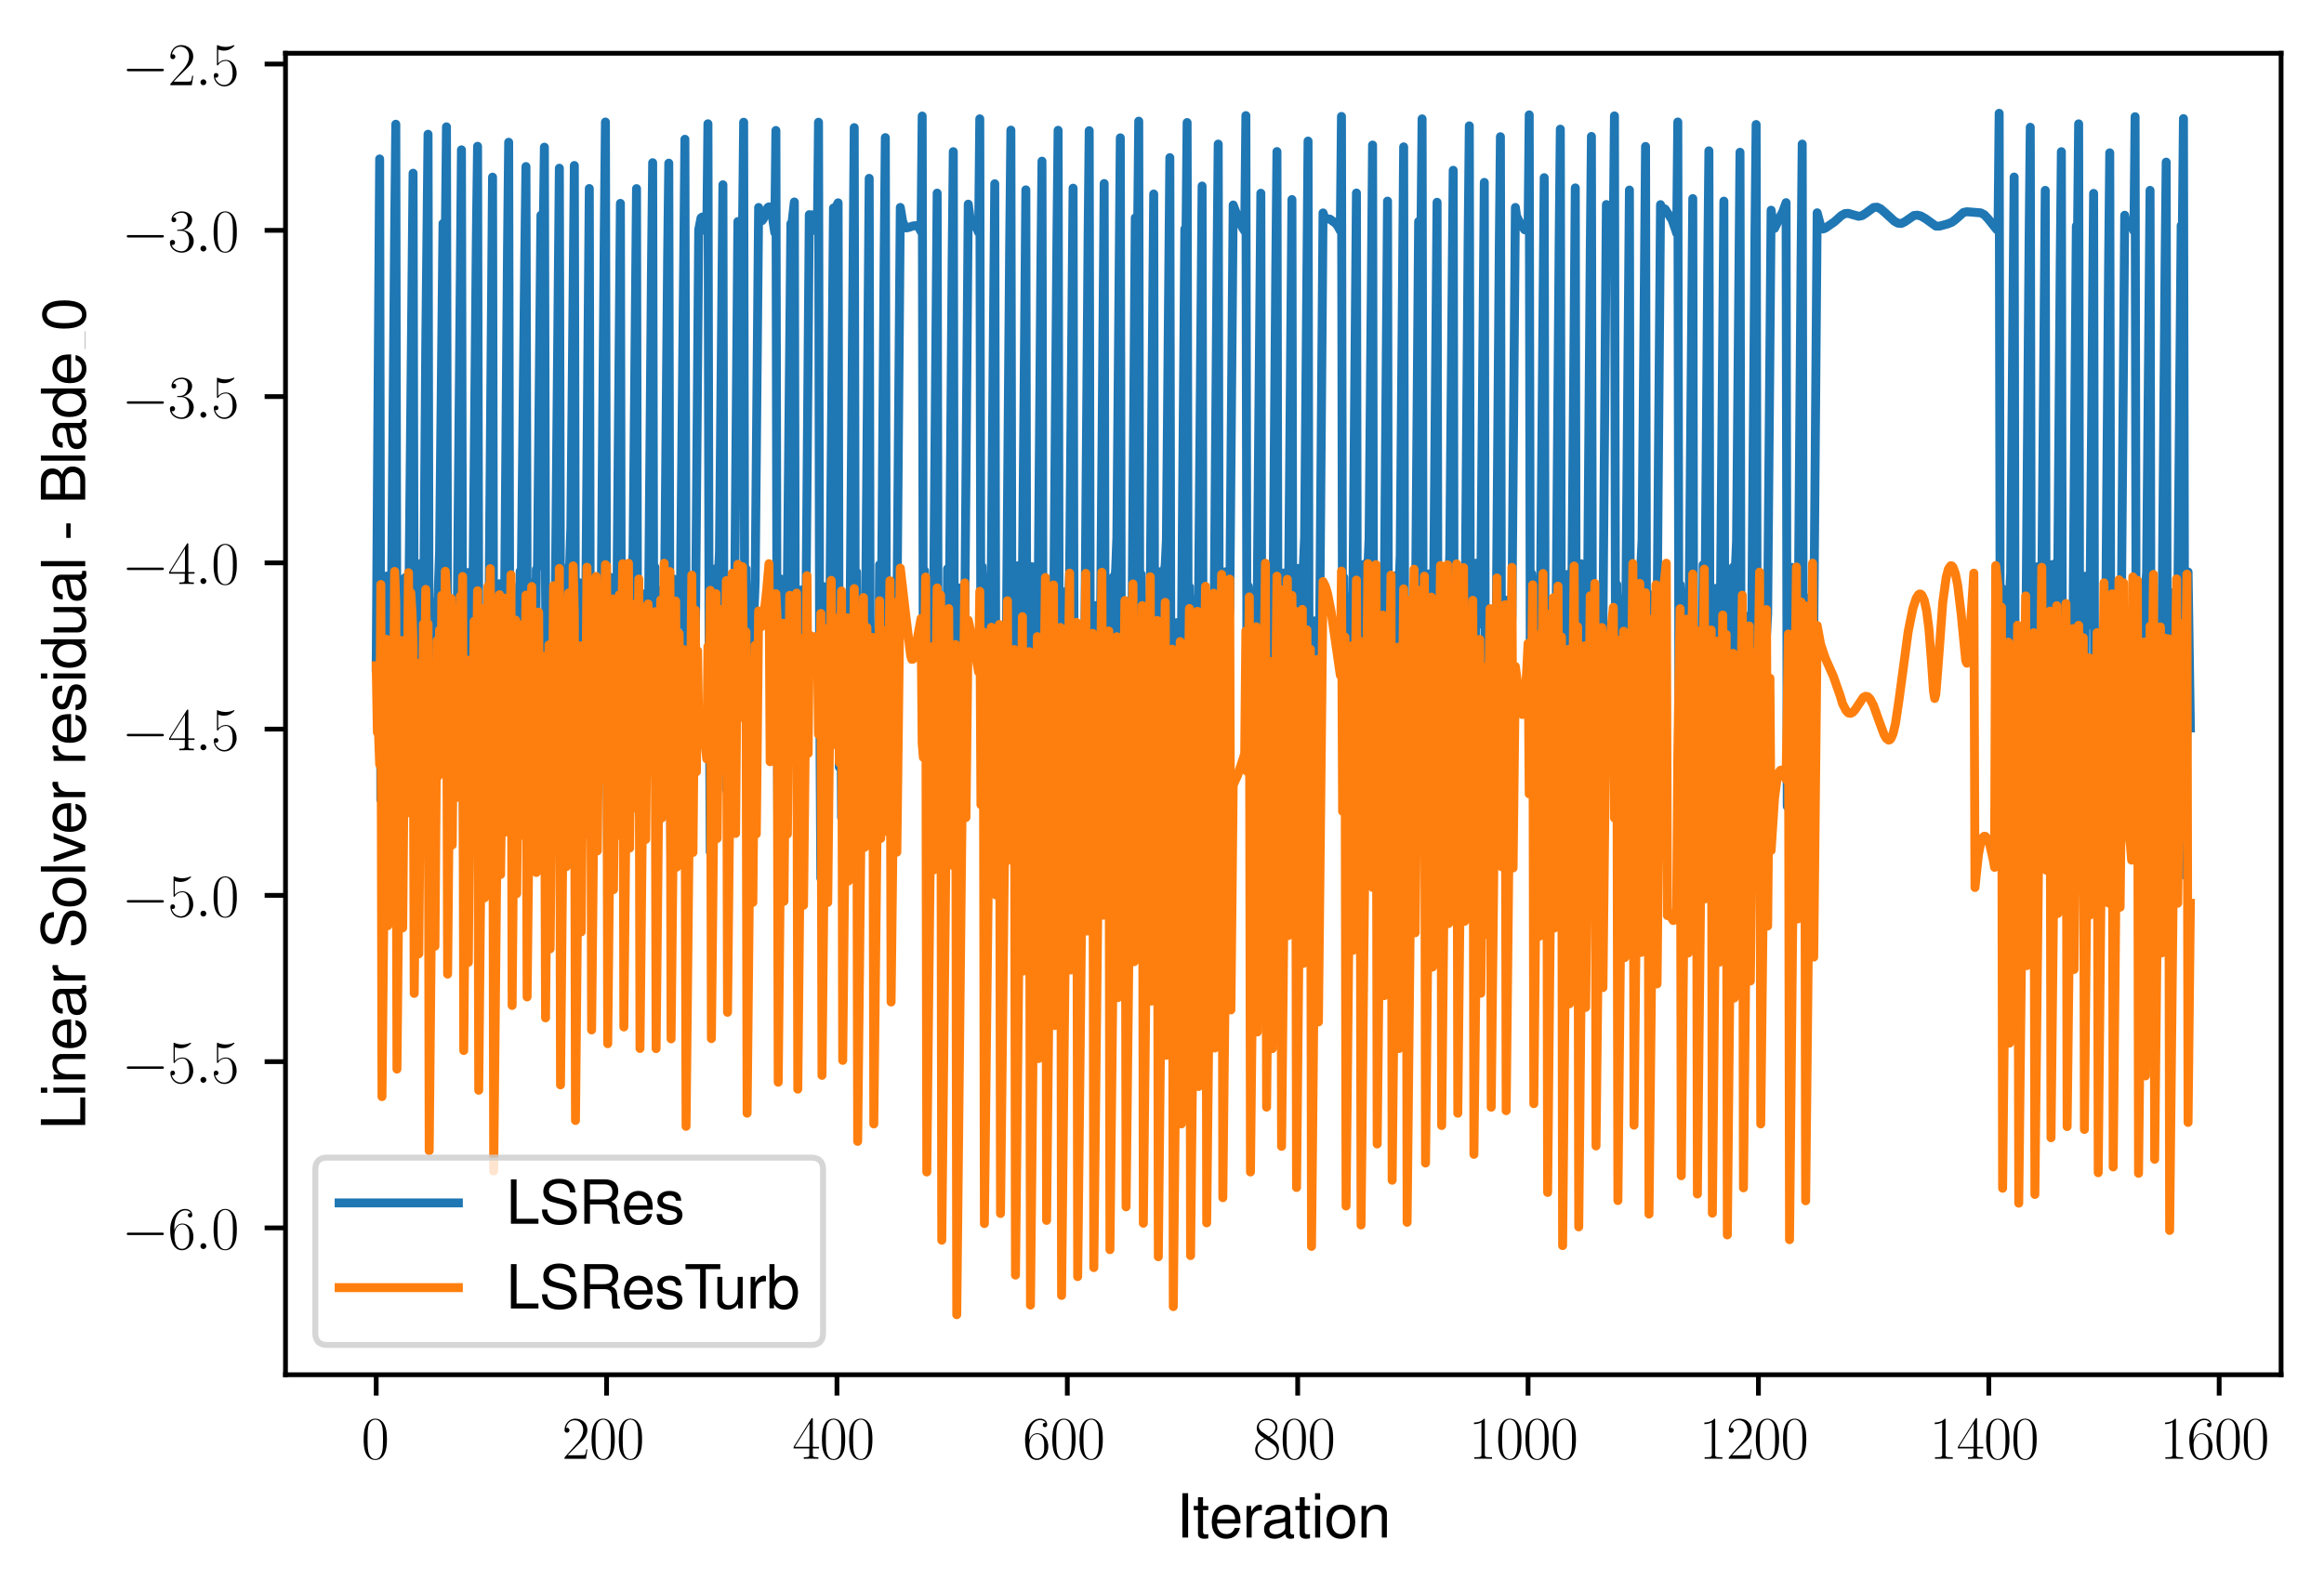 <?xml version="1.0" encoding="utf-8" standalone="no"?>
<!DOCTYPE svg PUBLIC "-//W3C//DTD SVG 1.1//EN"
  "http://www.w3.org/Graphics/SVG/1.1/DTD/svg11.dtd">
<svg xmlns:xlink="http://www.w3.org/1999/xlink" width="389.899pt" height="267.333pt" viewBox="0 0 389.899 267.333" xmlns="http://www.w3.org/2000/svg" version="1.1">
 <defs>
  <style type="text/css">*{stroke-linejoin: round; stroke-linecap: butt}</style>
 </defs>
 <g id="figure_1">
  <g id="patch_1">
   <path d="M 0 267.333 
L 389.899 267.333 
L 389.899 0 
L 0 0 
z
" style="fill: #ffffff"/>
  </g>
  <g id="axes_1">
   <g id="patch_2">
    <path d="M 47.899 230.693 
L 382.699 230.693 
L 382.699 8.933 
L 47.899 8.933 
z
" style="fill: #ffffff"/>
   </g>
   <g id="matplotlib.axis_1">
    <g id="xtick_1">
     <g id="line2d_1">
      <defs>
       <path id="m283bbc25c0" d="M 0 0 
L 0 3.5 
" style="stroke: #000000; stroke-width: 0.8"/>
      </defs>
      <g>
       <use xlink:href="#m283bbc25c0" x="63.117" y="230.693" style="stroke: #000000; stroke-width: 0.8"/>
      </g>
     </g>
     <g id="text_1">
      <!-- $\mathdefault{0}$ -->
      <g transform="translate(60.627 244.791) scale(0.1 -0.1)">
       <defs>
        <path id="CMR17-30" d="M 2688 2038 
C 2688 2430 2682 3099 2413 3613 
C 2176 4063 1798 4224 1466 4224 
C 1158 4224 768 4082 525 3620 
C 269 3137 243 2539 243 2038 
C 243 1671 250 1112 448 623 
C 723 -39 1216 -128 1466 -128 
C 1760 -128 2208 -7 2470 604 
C 2662 1048 2688 1568 2688 2038 
z
M 1466 -26 
C 1056 -26 813 328 723 816 
C 653 1196 653 1749 653 2109 
C 653 2604 653 3015 736 3407 
C 858 3954 1216 4121 1466 4121 
C 1728 4121 2067 3947 2189 3420 
C 2272 3054 2278 2623 2278 2109 
C 2278 1691 2278 1176 2202 797 
C 2067 96 1690 -26 1466 -26 
z
" transform="scale(0.016)"/>
       </defs>
       <use xlink:href="#CMR17-30" transform="scale(0.996)"/>
      </g>
     </g>
    </g>
    <g id="xtick_2">
     <g id="line2d_2">
      <g>
       <use xlink:href="#m283bbc25c0" x="101.767" y="230.693" style="stroke: #000000; stroke-width: 0.8"/>
      </g>
     </g>
     <g id="text_2">
      <!-- $\mathdefault{200}$ -->
      <g transform="translate(94.295 244.791) scale(0.1 -0.1)">
       <defs>
        <path id="CMR17-32" d="M 2669 990 
L 2554 990 
C 2490 537 2438 460 2413 422 
C 2381 371 1920 371 1830 371 
L 602 371 
C 832 620 1280 1073 1824 1596 
C 2214 1966 2669 2400 2669 3033 
C 2669 3788 2067 4224 1395 4224 
C 691 4224 262 3603 262 3027 
C 262 2777 448 2745 525 2745 
C 589 2745 781 2783 781 3007 
C 781 3206 614 3264 525 3264 
C 486 3264 448 3257 422 3244 
C 544 3788 915 4057 1306 4057 
C 1862 4057 2227 3616 2227 3033 
C 2227 2477 1901 1998 1536 1583 
L 262 147 
L 262 0 
L 2515 0 
L 2669 990 
z
" transform="scale(0.016)"/>
       </defs>
       <use xlink:href="#CMR17-32" transform="scale(0.996)"/>
       <use xlink:href="#CMR17-30" transform="translate(45.69 0) scale(0.996)"/>
       <use xlink:href="#CMR17-30" transform="translate(91.381 0) scale(0.996)"/>
      </g>
     </g>
    </g>
    <g id="xtick_3">
     <g id="line2d_3">
      <g>
       <use xlink:href="#m283bbc25c0" x="140.416" y="230.693" style="stroke: #000000; stroke-width: 0.8"/>
      </g>
     </g>
     <g id="text_3">
      <!-- $\mathdefault{400}$ -->
      <g transform="translate(132.944 244.791) scale(0.1 -0.1)">
       <defs>
        <path id="CMR17-34" d="M 2150 4147 
C 2150 4281 2144 4288 2029 4288 
L 128 1254 
L 128 1088 
L 1779 1088 
L 1779 460 
C 1779 230 1766 166 1318 166 
L 1197 166 
L 1197 0 
C 1402 12 1747 12 1965 12 
C 2182 12 2528 12 2733 0 
L 2733 166 
L 2611 166 
C 2163 166 2150 230 2150 460 
L 2150 1088 
L 2803 1088 
L 2803 1254 
L 2150 1254 
L 2150 4147 
z
M 1798 3723 
L 1798 1254 
L 256 1254 
L 1798 3723 
z
" transform="scale(0.016)"/>
       </defs>
       <use xlink:href="#CMR17-34" transform="scale(0.996)"/>
       <use xlink:href="#CMR17-30" transform="translate(45.69 0) scale(0.996)"/>
       <use xlink:href="#CMR17-30" transform="translate(91.381 0) scale(0.996)"/>
      </g>
     </g>
    </g>
    <g id="xtick_4">
     <g id="line2d_4">
      <g>
       <use xlink:href="#m283bbc25c0" x="179.065" y="230.693" style="stroke: #000000; stroke-width: 0.8"/>
      </g>
     </g>
     <g id="text_4">
      <!-- $\mathdefault{600}$ -->
      <g transform="translate(171.593 244.791) scale(0.1 -0.1)">
       <defs>
        <path id="CMR17-36" d="M 678 2198 
C 678 3712 1395 4076 1811 4076 
C 1946 4076 2272 4049 2400 3782 
C 2298 3782 2106 3782 2106 3558 
C 2106 3385 2246 3328 2336 3328 
C 2394 3328 2566 3353 2566 3571 
C 2566 3987 2246 4224 1805 4224 
C 1043 4224 243 3411 243 2011 
C 243 257 966 -128 1478 -128 
C 2099 -128 2688 431 2688 1295 
C 2688 2101 2170 2688 1517 2688 
C 1126 2688 838 2430 678 1979 
L 678 2198 
z
M 1478 25 
C 691 25 691 1212 691 1450 
C 691 1914 909 2585 1504 2585 
C 1613 2585 1926 2585 2138 2140 
C 2253 1889 2253 1624 2253 1302 
C 2253 954 2253 696 2118 438 
C 1978 173 1773 25 1478 25 
z
" transform="scale(0.016)"/>
       </defs>
       <use xlink:href="#CMR17-36" transform="scale(0.996)"/>
       <use xlink:href="#CMR17-30" transform="translate(45.69 0) scale(0.996)"/>
       <use xlink:href="#CMR17-30" transform="translate(91.381 0) scale(0.996)"/>
      </g>
     </g>
    </g>
    <g id="xtick_5">
     <g id="line2d_5">
      <g>
       <use xlink:href="#m283bbc25c0" x="217.715" y="230.693" style="stroke: #000000; stroke-width: 0.8"/>
      </g>
     </g>
     <g id="text_5">
      <!-- $\mathdefault{800}$ -->
      <g transform="translate(210.243 244.791) scale(0.1 -0.1)">
       <defs>
        <path id="CMR17-38" d="M 1741 2289 
C 2144 2494 2554 2803 2554 3298 
C 2554 3884 1990 4224 1472 4224 
C 890 4224 378 3800 378 3215 
C 378 3054 416 2777 666 2533 
C 730 2469 998 2276 1171 2154 
C 883 2006 211 1652 211 945 
C 211 282 838 -128 1459 -128 
C 2144 -128 2720 366 2720 1022 
C 2720 1607 2330 1877 2074 2051 
L 1741 2289 
z
M 902 2855 
C 851 2887 595 3086 595 3388 
C 595 3781 998 4076 1459 4076 
C 1965 4076 2336 3716 2336 3298 
C 2336 2700 1670 2359 1638 2359 
C 1632 2359 1626 2359 1574 2398 
L 902 2855 
z
M 2080 1536 
C 2176 1466 2483 1253 2483 861 
C 2483 385 2010 25 1472 25 
C 890 25 448 443 448 951 
C 448 1459 838 1884 1280 2083 
L 2080 1536 
z
" transform="scale(0.016)"/>
       </defs>
       <use xlink:href="#CMR17-38" transform="scale(0.996)"/>
       <use xlink:href="#CMR17-30" transform="translate(45.69 0) scale(0.996)"/>
       <use xlink:href="#CMR17-30" transform="translate(91.381 0) scale(0.996)"/>
      </g>
     </g>
    </g>
    <g id="xtick_6">
     <g id="line2d_6">
      <g>
       <use xlink:href="#m283bbc25c0" x="256.364" y="230.693" style="stroke: #000000; stroke-width: 0.8"/>
      </g>
     </g>
     <g id="text_6">
      <!-- $\mathdefault{1000}$ -->
      <g transform="translate(246.401 244.791) scale(0.1 -0.1)">
       <defs>
        <path id="CMR17-31" d="M 1702 4083 
C 1702 4217 1696 4224 1606 4224 
C 1357 3927 979 3833 621 3820 
C 602 3820 570 3820 563 3808 
C 557 3795 557 3782 557 3648 
C 755 3648 1088 3686 1344 3839 
L 1344 467 
C 1344 243 1331 166 781 166 
L 589 166 
L 589 0 
C 896 6 1216 12 1523 12 
C 1830 12 2150 6 2458 0 
L 2458 166 
L 2266 166 
C 1715 166 1702 236 1702 467 
L 1702 4083 
z
" transform="scale(0.016)"/>
       </defs>
       <use xlink:href="#CMR17-31" transform="scale(0.996)"/>
       <use xlink:href="#CMR17-30" transform="translate(45.69 0) scale(0.996)"/>
       <use xlink:href="#CMR17-30" transform="translate(91.381 0) scale(0.996)"/>
       <use xlink:href="#CMR17-30" transform="translate(137.071 0) scale(0.996)"/>
      </g>
     </g>
    </g>
    <g id="xtick_7">
     <g id="line2d_7">
      <g>
       <use xlink:href="#m283bbc25c0" x="295.013" y="230.693" style="stroke: #000000; stroke-width: 0.8"/>
      </g>
     </g>
     <g id="text_7">
      <!-- $\mathdefault{1200}$ -->
      <g transform="translate(285.051 244.791) scale(0.1 -0.1)">
       <use xlink:href="#CMR17-31" transform="scale(0.996)"/>
       <use xlink:href="#CMR17-32" transform="translate(45.69 0) scale(0.996)"/>
       <use xlink:href="#CMR17-30" transform="translate(91.381 0) scale(0.996)"/>
       <use xlink:href="#CMR17-30" transform="translate(137.071 0) scale(0.996)"/>
      </g>
     </g>
    </g>
    <g id="xtick_8">
     <g id="line2d_8">
      <g>
       <use xlink:href="#m283bbc25c0" x="333.663" y="230.693" style="stroke: #000000; stroke-width: 0.8"/>
      </g>
     </g>
     <g id="text_8">
      <!-- $\mathdefault{1400}$ -->
      <g transform="translate(323.7 244.791) scale(0.1 -0.1)">
       <use xlink:href="#CMR17-31" transform="scale(0.996)"/>
       <use xlink:href="#CMR17-34" transform="translate(45.69 0) scale(0.996)"/>
       <use xlink:href="#CMR17-30" transform="translate(91.381 0) scale(0.996)"/>
       <use xlink:href="#CMR17-30" transform="translate(137.071 0) scale(0.996)"/>
      </g>
     </g>
    </g>
    <g id="xtick_9">
     <g id="line2d_9">
      <g>
       <use xlink:href="#m283bbc25c0" x="372.312" y="230.693" style="stroke: #000000; stroke-width: 0.8"/>
      </g>
     </g>
     <g id="text_9">
      <!-- $\mathdefault{1600}$ -->
      <g transform="translate(362.349 244.791) scale(0.1 -0.1)">
       <use xlink:href="#CMR17-31" transform="scale(0.996)"/>
       <use xlink:href="#CMR17-36" transform="translate(45.69 0) scale(0.996)"/>
       <use xlink:href="#CMR17-30" transform="translate(91.381 0) scale(0.996)"/>
       <use xlink:href="#CMR17-30" transform="translate(137.071 0) scale(0.996)"/>
      </g>
     </g>
    </g>
    <g id="text_10">
     <!-- Iteration -->
     <g transform="translate(197.352 258.011) scale(0.1 -0.1)">
      <defs>
       <path id="NimbusSanL-Regu-49" d="M 1242 4672 
L 640 4672 
L 640 0 
L 1242 0 
L 1242 4672 
z
" transform="scale(0.016)"/>
       <path id="NimbusSanL-Regu-74" d="M 1626 3328 
L 1075 3328 
L 1075 4249 
L 544 4249 
L 544 3328 
L 90 3328 
L 90 2892 
L 544 2892 
L 544 402 
C 544 64 774 -128 1190 -128 
C 1318 -128 1446 -116 1626 -84 
L 1626 364 
C 1555 345 1472 339 1370 339 
C 1139 339 1075 402 1075 634 
L 1075 2892 
L 1626 2892 
L 1626 3328 
z
" transform="scale(0.016)"/>
       <path id="NimbusSanL-Regu-65" d="M 3283 1484 
C 3283 1998 3245 2311 3149 2565 
C 2931 3123 2419 3456 1792 3456 
C 858 3456 256 2734 256 1619 
C 256 545 838 -128 1779 -128 
C 2547 -128 3078 307 3213 1018 
L 2675 1018 
C 2528 588 2227 364 1798 364 
C 1459 364 1171 514 992 787 
C 864 974 819 1161 813 1484 
L 3283 1484 
z
M 826 1920 
C 870 2552 1248 2963 1786 2963 
C 2310 2963 2714 2519 2714 1959 
C 2714 1946 2714 1933 2707 1920 
L 826 1920 
z
" transform="scale(0.016)"/>
       <path id="NimbusSanL-Regu-72" d="M 442 3328 
L 442 0 
L 979 0 
L 979 1727 
C 979 2203 1101 2514 1357 2698 
C 1523 2819 1683 2857 2054 2863 
L 2054 3404 
C 1965 3449 1920 3456 1850 3456 
C 1504 3456 1242 3251 934 2750 
L 934 3328 
L 442 3328 
z
" transform="scale(0.016)"/>
       <path id="NimbusSanL-Regu-61" d="M 3424 332 
C 3366 320 3341 320 3309 320 
C 3123 320 3021 415 3021 581 
L 3021 2542 
C 3021 3135 2586 3456 1760 3456 
C 1274 3456 870 3315 646 3065 
C 493 2893 429 2702 416 2370 
L 954 2370 
C 998 2778 1242 2963 1741 2963 
C 2221 2963 2490 2784 2490 2466 
L 2490 2326 
C 2490 2103 2355 2007 1933 1956 
C 1178 1861 1062 1835 858 1753 
C 467 1593 269 1294 269 861 
C 269 256 691 -128 1370 -128 
C 1792 -128 2131 19 2509 364 
C 2547 25 2714 -128 3059 -128 
C 3168 -128 3251 -116 3424 -71 
L 3424 332 
z
M 2490 1071 
C 2490 893 2438 785 2278 638 
C 2061 441 1798 339 1485 339 
C 1069 339 826 536 826 874 
C 826 1224 1062 1402 1632 1485 
C 2195 1562 2310 1587 2490 1670 
L 2490 1071 
z
" transform="scale(0.016)"/>
       <path id="NimbusSanL-Regu-69" d="M 960 3358 
L 429 3358 
L 429 0 
L 960 0 
L 960 3358 
z
M 960 4672 
L 422 4672 
L 422 3999 
L 960 3999 
L 960 4672 
z
" transform="scale(0.016)"/>
       <path id="NimbusSanL-Regu-6f" d="M 1741 3456 
C 800 3456 230 2784 230 1663 
C 230 543 794 -128 1747 -128 
C 2688 -128 3264 543 3264 1638 
C 3264 2791 2707 3456 1741 3456 
z
M 1747 2963 
C 2349 2963 2707 2472 2707 1644 
C 2707 861 2336 364 1747 364 
C 1152 364 787 855 787 1663 
C 787 2466 1152 2963 1747 2963 
z
" transform="scale(0.016)"/>
       <path id="NimbusSanL-Regu-6e" d="M 448 3328 
L 448 0 
L 986 0 
L 986 1835 
C 986 2539 1344 2988 1894 2988 
C 2317 2988 2586 2732 2586 2328 
L 2586 0 
L 3117 0 
L 3117 2539 
C 3117 3097 2701 3456 2054 3456 
C 1555 3456 1235 3263 941 2796 
L 941 3328 
L 448 3328 
z
" transform="scale(0.016)"/>
      </defs>
      <use xlink:href="#NimbusSanL-Regu-49" transform="scale(0.996)"/>
      <use xlink:href="#NimbusSanL-Regu-74" transform="translate(27.695 0) scale(0.996)"/>
      <use xlink:href="#NimbusSanL-Regu-65" transform="translate(55.39 0) scale(0.996)"/>
      <use xlink:href="#NimbusSanL-Regu-72" transform="translate(110.782 0) scale(0.996)"/>
      <use xlink:href="#NimbusSanL-Regu-61" transform="translate(142.961 0) scale(0.996)"/>
      <use xlink:href="#NimbusSanL-Regu-74" transform="translate(198.353 0) scale(0.996)"/>
      <use xlink:href="#NimbusSanL-Regu-69" transform="translate(226.048 0) scale(0.996)"/>
      <use xlink:href="#NimbusSanL-Regu-6f" transform="translate(248.165 0) scale(0.996)"/>
      <use xlink:href="#NimbusSanL-Regu-6e" transform="translate(303.556 0) scale(0.996)"/>
     </g>
    </g>
   </g>
   <g id="matplotlib.axis_2">
    <g id="ytick_1">
     <g id="line2d_10">
      <defs>
       <path id="m0fa6499c6e" d="M 0 0 
L -3.5 0 
" style="stroke: #000000; stroke-width: 0.8"/>
      </defs>
      <g>
       <use xlink:href="#m0fa6499c6e" x="47.899" y="206.051" style="stroke: #000000; stroke-width: 0.8"/>
      </g>
     </g>
     <g id="text_11">
      <!-- $\mathdefault{−6.0}$ -->
      <g transform="translate(20.42 209.6) scale(0.1 -0.1)">
       <defs>
        <path id="CMSY10-0" d="M 4218 1472 
C 4326 1472 4442 1472 4442 1600 
C 4442 1728 4326 1728 4218 1728 
L 755 1728 
C 646 1728 531 1728 531 1600 
C 531 1472 646 1472 755 1472 
L 4218 1472 
z
" transform="scale(0.016)"/>
        <path id="CMMI12-3a" d="M 1178 307 
C 1178 492 1024 620 870 620 
C 685 620 557 467 557 313 
C 557 128 710 0 864 0 
C 1050 0 1178 153 1178 307 
z
" transform="scale(0.016)"/>
       </defs>
       <use xlink:href="#CMSY10-0" transform="scale(0.996)"/>
       <use xlink:href="#CMR17-36" transform="translate(77.487 0) scale(0.996)"/>
       <use xlink:href="#CMMI12-3a" transform="translate(123.178 0) scale(0.996)"/>
       <use xlink:href="#CMR17-30" transform="translate(150.275 0) scale(0.996)"/>
      </g>
     </g>
    </g>
    <g id="ytick_2">
     <g id="line2d_11">
      <g>
       <use xlink:href="#m0fa6499c6e" x="47.899" y="178.151" style="stroke: #000000; stroke-width: 0.8"/>
      </g>
     </g>
     <g id="text_12">
      <!-- $\mathdefault{−5.5}$ -->
      <g transform="translate(20.42 181.7) scale(0.1 -0.1)">
       <defs>
        <path id="CMR17-35" d="M 730 3750 
C 794 3724 1056 3641 1325 3641 
C 1920 3641 2246 3961 2432 4140 
C 2432 4191 2432 4224 2394 4224 
C 2387 4224 2374 4224 2323 4198 
C 2099 4102 1837 4032 1517 4032 
C 1325 4032 1037 4055 723 4191 
C 653 4224 640 4224 634 4224 
C 602 4224 595 4217 595 4090 
L 595 2231 
C 595 2113 595 2080 659 2080 
C 691 2080 704 2093 736 2139 
C 941 2435 1222 2560 1542 2560 
C 1766 2560 2246 2415 2246 1293 
C 2246 1087 2246 716 2054 422 
C 1894 159 1645 25 1370 25 
C 947 25 518 319 403 812 
C 429 806 480 793 506 793 
C 589 793 749 838 749 1036 
C 749 1209 627 1280 506 1280 
C 358 1280 262 1190 262 1011 
C 262 454 704 -128 1382 -128 
C 2042 -128 2669 441 2669 1267 
C 2669 2054 2170 2662 1549 2662 
C 1222 2662 947 2540 730 2304 
L 730 3750 
z
" transform="scale(0.016)"/>
       </defs>
       <use xlink:href="#CMSY10-0" transform="scale(0.996)"/>
       <use xlink:href="#CMR17-35" transform="translate(77.487 0) scale(0.996)"/>
       <use xlink:href="#CMMI12-3a" transform="translate(123.178 0) scale(0.996)"/>
       <use xlink:href="#CMR17-35" transform="translate(150.275 0) scale(0.996)"/>
      </g>
     </g>
    </g>
    <g id="ytick_3">
     <g id="line2d_12">
      <g>
       <use xlink:href="#m0fa6499c6e" x="47.899" y="150.251" style="stroke: #000000; stroke-width: 0.8"/>
      </g>
     </g>
     <g id="text_13">
      <!-- $\mathdefault{−5.0}$ -->
      <g transform="translate(20.42 153.8) scale(0.1 -0.1)">
       <use xlink:href="#CMSY10-0" transform="scale(0.996)"/>
       <use xlink:href="#CMR17-35" transform="translate(77.487 0) scale(0.996)"/>
       <use xlink:href="#CMMI12-3a" transform="translate(123.178 0) scale(0.996)"/>
       <use xlink:href="#CMR17-30" transform="translate(150.275 0) scale(0.996)"/>
      </g>
     </g>
    </g>
    <g id="ytick_4">
     <g id="line2d_13">
      <g>
       <use xlink:href="#m0fa6499c6e" x="47.899" y="122.35" style="stroke: #000000; stroke-width: 0.8"/>
      </g>
     </g>
     <g id="text_14">
      <!-- $\mathdefault{−4.5}$ -->
      <g transform="translate(20.42 125.9) scale(0.1 -0.1)">
       <use xlink:href="#CMSY10-0" transform="scale(0.996)"/>
       <use xlink:href="#CMR17-34" transform="translate(77.487 0) scale(0.996)"/>
       <use xlink:href="#CMMI12-3a" transform="translate(123.178 0) scale(0.996)"/>
       <use xlink:href="#CMR17-35" transform="translate(150.275 0) scale(0.996)"/>
      </g>
     </g>
    </g>
    <g id="ytick_5">
     <g id="line2d_14">
      <g>
       <use xlink:href="#m0fa6499c6e" x="47.899" y="94.45" style="stroke: #000000; stroke-width: 0.8"/>
      </g>
     </g>
     <g id="text_15">
      <!-- $\mathdefault{−4.0}$ -->
      <g transform="translate(20.42 97.999) scale(0.1 -0.1)">
       <use xlink:href="#CMSY10-0" transform="scale(0.996)"/>
       <use xlink:href="#CMR17-34" transform="translate(77.487 0) scale(0.996)"/>
       <use xlink:href="#CMMI12-3a" transform="translate(123.178 0) scale(0.996)"/>
       <use xlink:href="#CMR17-30" transform="translate(150.275 0) scale(0.996)"/>
      </g>
     </g>
    </g>
    <g id="ytick_6">
     <g id="line2d_15">
      <g>
       <use xlink:href="#m0fa6499c6e" x="47.899" y="66.55" style="stroke: #000000; stroke-width: 0.8"/>
      </g>
     </g>
     <g id="text_16">
      <!-- $\mathdefault{−3.5}$ -->
      <g transform="translate(20.42 70.099) scale(0.1 -0.1)">
       <defs>
        <path id="CMR17-33" d="M 1414 2176 
C 1984 2176 2234 1673 2234 1094 
C 2234 322 1824 25 1453 25 
C 1114 25 563 193 390 691 
C 422 678 454 678 486 678 
C 640 678 755 780 755 947 
C 755 1132 614 1216 486 1216 
C 378 1216 211 1164 211 927 
C 211 335 787 -128 1466 -128 
C 2176 -128 2720 432 2720 1087 
C 2720 1718 2208 2176 1600 2246 
C 2086 2347 2554 2776 2554 3353 
C 2554 3856 2048 4224 1472 4224 
C 890 4224 378 3862 378 3347 
C 378 3123 544 3084 627 3084 
C 762 3084 877 3167 877 3334 
C 877 3500 762 3584 627 3584 
C 602 3584 570 3584 544 3571 
C 730 3999 1235 4076 1459 4076 
C 1683 4076 2106 3966 2106 3347 
C 2106 3167 2080 2851 1862 2574 
C 1670 2329 1453 2316 1242 2297 
C 1210 2297 1062 2284 1037 2284 
C 992 2278 966 2272 966 2227 
C 966 2182 973 2176 1101 2176 
L 1414 2176 
z
" transform="scale(0.016)"/>
       </defs>
       <use xlink:href="#CMSY10-0" transform="scale(0.996)"/>
       <use xlink:href="#CMR17-33" transform="translate(77.487 0) scale(0.996)"/>
       <use xlink:href="#CMMI12-3a" transform="translate(123.178 0) scale(0.996)"/>
       <use xlink:href="#CMR17-35" transform="translate(150.275 0) scale(0.996)"/>
      </g>
     </g>
    </g>
    <g id="ytick_7">
     <g id="line2d_16">
      <g>
       <use xlink:href="#m0fa6499c6e" x="47.899" y="38.649" style="stroke: #000000; stroke-width: 0.8"/>
      </g>
     </g>
     <g id="text_17">
      <!-- $\mathdefault{−3.0}$ -->
      <g transform="translate(20.42 42.199) scale(0.1 -0.1)">
       <use xlink:href="#CMSY10-0" transform="scale(0.996)"/>
       <use xlink:href="#CMR17-33" transform="translate(77.487 0) scale(0.996)"/>
       <use xlink:href="#CMMI12-3a" transform="translate(123.178 0) scale(0.996)"/>
       <use xlink:href="#CMR17-30" transform="translate(150.275 0) scale(0.996)"/>
      </g>
     </g>
    </g>
    <g id="ytick_8">
     <g id="line2d_17">
      <g>
       <use xlink:href="#m0fa6499c6e" x="47.899" y="10.749" style="stroke: #000000; stroke-width: 0.8"/>
      </g>
     </g>
     <g id="text_18">
      <!-- $\mathdefault{−2.5}$ -->
      <g transform="translate(20.42 14.298) scale(0.1 -0.1)">
       <use xlink:href="#CMSY10-0" transform="scale(0.996)"/>
       <use xlink:href="#CMR17-32" transform="translate(77.487 0) scale(0.996)"/>
       <use xlink:href="#CMMI12-3a" transform="translate(123.178 0) scale(0.996)"/>
       <use xlink:href="#CMR17-35" transform="translate(150.275 0) scale(0.996)"/>
      </g>
     </g>
    </g>
    <g id="text_19">
     <!-- Linear Solver residual - Blade_0 -->
     <g transform="translate(14.298 189.585) rotate(-90) scale(0.1 -0.1)">
      <defs>
       <path id="NimbusSanL-Regu-4c" d="M 1107 4672 
L 512 4672 
L 512 0 
L 3411 0 
L 3411 524 
L 1107 524 
L 1107 4672 
z
" transform="scale(0.016)"/>
       <path id="NimbusSanL-Regu-53" d="M 3814 3295 
C 3808 4204 3181 4736 2106 4736 
C 1082 4736 448 4211 448 3372 
C 448 2806 749 2450 1363 2291 
L 2522 1986 
C 3110 1833 3379 1598 3379 1236 
C 3379 988 3245 733 3046 593 
C 2861 466 2566 396 2189 396 
C 1683 396 1338 517 1114 784 
C 941 988 864 1210 870 1496 
L 307 1496 
C 314 1070 397 790 582 536 
C 902 102 1440 -128 2150 -128 
C 2707 -128 3162 0 3462 230 
C 3776 479 3974 892 3974 1293 
C 3974 1865 3616 2284 2982 2456 
L 1811 2768 
C 1248 2920 1043 3098 1043 3454 
C 1043 3925 1459 4236 2086 4236 
C 2829 4236 3245 3899 3251 3295 
L 3814 3295 
z
" transform="scale(0.016)"/>
       <path id="NimbusSanL-Regu-6c" d="M 973 4672 
L 435 4672 
L 435 0 
L 973 0 
L 973 4672 
z
" transform="scale(0.016)"/>
       <path id="NimbusSanL-Regu-76" d="M 1824 0 
L 3110 3328 
L 2509 3328 
L 1562 629 
L 666 3328 
L 64 3328 
L 1242 0 
L 1824 0 
z
" transform="scale(0.016)"/>
       <path id="NimbusSanL-Regu-73" d="M 2803 2428 
C 2797 3084 2362 3456 1587 3456 
C 806 3456 301 3052 301 2434 
C 301 1912 570 1663 1363 1472 
L 1862 1351 
C 2234 1262 2381 1129 2381 887 
C 2381 574 2067 364 1600 364 
C 1312 364 1069 447 934 587 
C 851 683 813 778 781 1014 
L 218 1014 
C 243 243 678 -128 1555 -128 
C 2400 -128 2938 288 2938 931 
C 2938 1428 2656 1702 1990 1861 
L 1478 1982 
C 1043 2084 858 2224 858 2459 
C 858 2765 1133 2963 1568 2963 
C 1997 2963 2227 2778 2240 2428 
L 2803 2428 
z
" transform="scale(0.016)"/>
       <path id="NimbusSanL-Regu-64" d="M 3168 4672 
L 2637 4672 
L 2637 2937 
C 2413 3276 2054 3456 1606 3456 
C 736 3456 166 2759 166 1695 
C 166 568 723 -128 1626 -128 
C 2086 -128 2406 44 2694 460 
L 2694 19 
L 3168 19 
L 3168 4672 
z
M 1696 2956 
C 2272 2956 2637 2447 2637 1651 
C 2637 880 2266 371 1702 371 
C 1114 371 723 887 723 1663 
C 723 2440 1114 2956 1696 2956 
z
" transform="scale(0.016)"/>
       <path id="NimbusSanL-Regu-75" d="M 3085 19 
L 3085 3328 
L 2554 3328 
L 2554 1454 
C 2554 780 2195 339 1638 339 
C 1216 339 947 591 947 988 
L 947 3328 
L 416 3328 
L 416 780 
C 416 230 832 -128 1485 -128 
C 1978 -128 2291 44 2605 484 
L 2605 19 
L 3085 19 
z
" transform="scale(0.016)"/>
       <path id="NimbusSanL-Regu-2d" d="M 1818 1996 
L 294 1996 
L 294 1536 
L 1818 1536 
L 1818 1996 
z
" transform="scale(0.016)"/>
       <path id="NimbusSanL-Regu-42" d="M 506 0 
L 2611 0 
C 3053 0 3379 121 3629 390 
C 3859 632 3987 961 3987 1321 
C 3987 1878 3731 2214 3136 2444 
C 3558 2643 3782 2994 3782 3476 
C 3782 3821 3654 4127 3411 4345 
C 3168 4569 2848 4672 2400 4672 
L 506 4672 
L 506 0 
z
M 1101 2636 
L 1101 4147 
L 2253 4147 
C 2586 4147 2771 4101 2931 3977 
C 3098 3847 3187 3652 3187 3391 
C 3187 3138 3098 2936 2931 2806 
C 2771 2682 2586 2636 2253 2636 
L 1101 2636 
z
M 1101 524 
L 1101 2112 
L 2554 2112 
C 2842 2112 3034 2042 3174 1890 
C 3315 1745 3392 1542 3392 1315 
C 3392 1093 3315 891 3174 746 
C 3034 594 2842 524 2554 524 
L 1101 524 
z
" transform="scale(0.016)"/>
       <path id="NimbusSanL-Regu-30" d="M 1760 4544 
C 1338 4544 954 4358 717 4044 
C 422 3649 275 3043 275 2207 
C 275 683 787 -128 1760 -128 
C 2720 -128 3245 683 3245 2169 
C 3245 3049 3104 3636 2803 4044 
C 2566 4364 2189 4544 1760 4544 
z
M 1760 4044 
C 2368 4044 2669 3432 2669 2220 
C 2669 938 2374 339 1747 339 
C 1152 339 851 964 851 2201 
C 851 3438 1152 4044 1760 4044 
z
" transform="scale(0.016)"/>
      </defs>
      <use xlink:href="#NimbusSanL-Regu-4c" transform="scale(0.996)"/>
      <use xlink:href="#NimbusSanL-Regu-69" transform="translate(55.392 0) scale(0.996)"/>
      <use xlink:href="#NimbusSanL-Regu-6e" transform="translate(77.508 0) scale(0.996)"/>
      <use xlink:href="#NimbusSanL-Regu-65" transform="translate(132.9 0) scale(0.996)"/>
      <use xlink:href="#NimbusSanL-Regu-61" transform="translate(188.292 0) scale(0.996)"/>
      <use xlink:href="#NimbusSanL-Regu-72" transform="translate(243.683 0) scale(0.996)"/>
      <use xlink:href="#NimbusSanL-Regu-53" transform="translate(304.554 0) scale(0.996)"/>
      <use xlink:href="#NimbusSanL-Regu-6f" transform="translate(371.004 0) scale(0.996)"/>
      <use xlink:href="#NimbusSanL-Regu-6c" transform="translate(426.396 0) scale(0.996)"/>
      <use xlink:href="#NimbusSanL-Regu-76" transform="translate(448.512 0) scale(0.996)"/>
      <use xlink:href="#NimbusSanL-Regu-65" transform="translate(495.835 0) scale(0.996)"/>
      <use xlink:href="#NimbusSanL-Regu-72" transform="translate(551.227 0) scale(0.996)"/>
      <use xlink:href="#NimbusSanL-Regu-72" transform="translate(612.097 0) scale(0.996)"/>
      <use xlink:href="#NimbusSanL-Regu-65" transform="translate(645.272 0) scale(0.996)"/>
      <use xlink:href="#NimbusSanL-Regu-73" transform="translate(700.664 0) scale(0.996)"/>
      <use xlink:href="#NimbusSanL-Regu-69" transform="translate(750.477 0) scale(0.996)"/>
      <use xlink:href="#NimbusSanL-Regu-64" transform="translate(772.594 0) scale(0.996)"/>
      <use xlink:href="#NimbusSanL-Regu-75" transform="translate(827.986 0) scale(0.996)"/>
      <use xlink:href="#NimbusSanL-Regu-61" transform="translate(883.377 0) scale(0.996)"/>
      <use xlink:href="#NimbusSanL-Regu-6c" transform="translate(938.769 0) scale(0.996)"/>
      <use xlink:href="#NimbusSanL-Regu-2d" transform="translate(988.581 0) scale(0.996)"/>
      <use xlink:href="#NimbusSanL-Regu-42" transform="translate(1049.451 0) scale(0.996)"/>
      <use xlink:href="#NimbusSanL-Regu-6c" transform="translate(1115.901 0) scale(0.996)"/>
      <use xlink:href="#NimbusSanL-Regu-61" transform="translate(1138.018 0) scale(0.996)"/>
      <use xlink:href="#NimbusSanL-Regu-64" transform="translate(1193.41 0) scale(0.996)"/>
      <use xlink:href="#NimbusSanL-Regu-65" transform="translate(1248.801 0) scale(0.996)"/>
      <use xlink:href="#NimbusSanL-Regu-30" transform="translate(1340.059 0) scale(0.996)"/>
      <path d="M 1310.17 0 
L 1340.059 0 
L 1340.059 0.399 
L 1310.17 0.399 
L 1310.17 0 
z
"/>
     </g>
    </g>
   </g>
   <g id="line2d_18">
    <path d="M 63.117 112.002 
L 63.697 26.672 
L 63.89 134.195 
L 64.084 108.32 
L 64.277 134.574 
L 64.47 107.21 
L 64.663 123.27 
L 64.857 96.67 
L 65.05 105.308 
L 65.436 108.571 
L 65.63 106.365 
L 66.209 38.944 
L 66.403 20.845 
L 66.596 121.054 
L 66.789 98.03 
L 66.982 125.897 
L 67.175 103.118 
L 67.369 127.545 
L 67.562 104.754 
L 67.755 118.659 
L 67.948 96.946 
L 68.142 106.578 
L 68.335 108.884 
L 68.528 108.528 
L 69.301 29.065 
L 69.494 113.583 
L 69.688 139.883 
L 69.881 114.338 
L 70.074 133.717 
L 70.267 110.222 
L 70.461 121.475 
L 70.654 94.519 
L 70.847 117.995 
L 71.04 108.887 
L 71.427 58.256 
L 71.813 22.524 
L 72.007 123.549 
L 72.2 100.819 
L 72.393 128.419 
L 72.586 103.126 
L 72.973 126.754 
L 73.166 101.653 
L 73.359 104.197 
L 73.746 92.725 
L 74.326 37.495 
L 74.519 37.636 
L 74.712 39.757 
L 74.905 21.283 
L 75.099 112.543 
L 75.292 140.882 
L 75.485 114.464 
L 75.678 134.057 
L 75.872 109.632 
L 76.065 119.32 
L 76.258 117.388 
L 76.451 116.906 
L 76.645 111.647 
L 77.418 25.141 
L 77.611 115.436 
L 77.804 146.809 
L 78.191 98.187 
L 78.384 120.94 
L 78.577 96.069 
L 78.77 104.701 
L 78.964 105.695 
L 79.157 105.366 
L 79.35 99.283 
L 79.93 38.867 
L 80.123 24.547 
L 80.316 108.049 
L 80.51 137.314 
L 80.703 112.179 
L 80.896 136.847 
L 81.089 113.246 
L 81.283 128.236 
L 81.476 104.48 
L 81.669 106.498 
L 81.862 105.686 
L 82.055 101.157 
L 82.635 29.725 
L 82.828 122.263 
L 83.022 98.662 
L 83.215 127.303 
L 83.408 102.81 
L 83.601 122.19 
L 83.795 97.957 
L 83.988 110.717 
L 84.181 114.572 
L 84.374 115.821 
L 84.568 111.622 
L 85.147 41.76 
L 85.341 23.87 
L 85.534 119.515 
L 85.727 98.04 
L 85.92 129.948 
L 86.114 106.306 
L 86.307 127.239 
L 86.5 102.088 
L 86.887 116.225 
L 87.08 119.116 
L 87.273 95.847 
L 87.466 96.449 
L 88.046 42.388 
L 88.239 27.948 
L 88.433 99.965 
L 88.626 128.594 
L 88.819 104.303 
L 89.012 121.605 
L 89.206 97.844 
L 89.592 116.963 
L 89.785 119.465 
L 89.979 95.54 
L 90.172 95.201 
L 90.752 36.109 
L 90.945 37.084 
L 91.138 39.138 
L 91.331 24.694 
L 91.525 98.533 
L 91.718 124.564 
L 91.911 99.903 
L 92.298 126.784 
L 92.491 102.74 
L 92.877 111.337 
L 93.071 110.141 
L 93.844 28.228 
L 94.037 107.18 
L 94.23 137.978 
L 94.423 112.788 
L 94.617 130.775 
L 94.81 105.66 
L 95.003 116.742 
L 95.196 121.176 
L 95.39 95.645 
L 95.583 94.465 
L 95.776 88.37 
L 96.356 27.771 
L 96.549 115.207 
L 96.742 147.392 
L 97.129 97.76 
L 97.515 126.394 
L 97.708 103.197 
L 97.902 107.478 
L 98.095 106.179 
L 98.288 99.808 
L 98.868 31.635 
L 99.061 124.375 
L 99.254 101.201 
L 99.448 130.777 
L 99.641 105.675 
L 99.834 123.17 
L 100.027 98.829 
L 100.414 113.477 
L 100.607 114.476 
L 100.8 109.166 
L 101.38 38.816 
L 101.573 20.476 
L 101.767 111.816 
L 101.96 144.879 
L 102.346 96.853 
L 102.733 126.757 
L 102.926 102.24 
L 103.119 106.52 
L 103.313 104.695 
L 103.506 100.25 
L 104.086 34.129 
L 104.279 130.802 
L 104.472 108.013 
L 104.665 138.87 
L 104.859 113.885 
L 105.052 132.861 
L 105.245 107.055 
L 105.632 120.413 
L 105.825 94.997 
L 106.018 95.518 
L 106.211 93.037 
L 106.791 31.65 
L 106.984 122.605 
L 107.178 101.266 
L 107.371 130.327 
L 107.564 106.336 
L 107.757 124.717 
L 107.951 99.672 
L 108.337 115.89 
L 108.53 116.842 
L 108.724 112.875 
L 109.303 44.609 
L 109.497 27.302 
L 109.69 116.9 
L 109.883 95.188 
L 110.076 123.436 
L 110.27 98.999 
L 110.656 126.728 
L 110.849 102.124 
L 111.043 107.772 
L 111.236 109.21 
L 111.429 106.381 
L 112.009 43.404 
L 112.202 27.378 
L 112.395 115.321 
L 112.588 146.814 
L 112.975 97.147 
L 113.361 123.987 
L 113.555 99.886 
L 113.748 104.52 
L 113.941 104.824 
L 114.134 101.818 
L 114.907 23.369 
L 115.101 107.367 
L 115.294 136.541 
L 115.487 111.049 
L 115.68 128.921 
L 115.874 103.094 
L 116.26 115.911 
L 116.453 114.884 
L 116.647 109.512 
L 117.226 38.537 
L 117.613 36.565 
L 117.806 36.422 
L 118.193 37.562 
L 118.579 38.874 
L 118.772 20.769 
L 118.966 108.868 
L 119.159 142.969 
L 119.352 117.7 
L 119.545 137.681 
L 119.739 111.016 
L 119.932 121.2 
L 120.125 95.409 
L 120.318 97.774 
L 120.512 97.017 
L 120.705 92.61 
L 121.285 31.004 
L 121.478 125.741 
L 121.671 103.22 
L 121.864 132.523 
L 122.058 107.214 
L 122.251 124.457 
L 122.444 99.028 
L 122.831 113.419 
L 123.024 112.404 
L 123.217 105.318 
L 123.797 37.173 
L 124.57 38.941 
L 124.763 20.51 
L 124.956 117.734 
L 125.15 95.436 
L 125.343 125.555 
L 125.536 101.214 
L 125.923 128.224 
L 126.116 102.473 
L 126.309 104.689 
L 126.502 102.711 
L 126.695 97.535 
L 127.275 34.815 
L 127.662 36.933 
L 127.855 37.024 
L 128.048 36.771 
L 128.821 34.818 
L 129.014 34.712 
L 129.208 34.932 
L 129.594 36.435 
L 129.981 39.018 
L 130.174 21.896 
L 130.367 113.985 
L 130.56 145.709 
L 130.947 97.145 
L 131.333 122.664 
L 131.527 97.232 
L 131.72 101.621 
L 131.913 101.194 
L 132.106 97.349 
L 132.686 37.524 
L 132.879 37.357 
L 133.266 33.895 
L 133.459 122.819 
L 133.652 100.248 
L 133.846 130.885 
L 134.039 106.103 
L 134.232 123.663 
L 134.425 99.011 
L 134.812 109.982 
L 135.005 108.167 
L 135.198 104.655 
L 135.778 36.019 
L 135.971 36.112 
L 136.165 36.042 
L 136.358 36.192 
L 136.744 37.211 
L 137.131 38.924 
L 137.324 20.511 
L 137.517 113.977 
L 137.711 147.369 
L 138.097 98.41 
L 138.484 126.82 
L 138.677 101.291 
L 138.87 105.278 
L 139.063 103.695 
L 139.257 99.016 
L 139.836 34.905 
L 140.03 35.134 
L 140.609 34.032 
L 140.803 128.716 
L 140.996 106.281 
L 141.189 137.175 
L 141.382 112.742 
L 141.575 130.893 
L 141.769 105.6 
L 141.962 114.912 
L 142.155 118.306 
L 142.348 116.39 
L 142.542 112.774 
L 143.315 21.418 
L 143.508 117.678 
L 143.701 95.99 
L 143.894 124.566 
L 144.088 100.85 
L 144.474 127.8 
L 144.667 101.577 
L 144.861 104.835 
L 145.054 103.302 
L 145.247 100.519 
L 145.827 29.926 
L 146.02 129.071 
L 146.213 106.957 
L 146.407 137.015 
L 146.6 112.631 
L 146.793 131.716 
L 146.986 106.469 
L 147.373 121.276 
L 147.566 94.761 
L 147.759 118.06 
L 148.339 42.586 
L 148.532 23.09 
L 148.726 122.145 
L 148.919 100.439 
L 149.112 128.988 
L 149.305 104.907 
L 149.499 122.706 
L 149.692 97.573 
L 150.078 109.84 
L 150.272 109.514 
L 150.465 105.256 
L 151.045 34.808 
L 151.431 37.132 
L 151.818 38.086 
L 152.011 38.247 
L 152.397 38.18 
L 153.17 37.917 
L 153.75 37.857 
L 154.137 38.134 
L 154.523 38.839 
L 154.716 19.474 
L 154.91 117.874 
L 155.103 95.749 
L 155.296 123.891 
L 155.489 99.604 
L 155.876 126.158 
L 156.069 100.649 
L 156.262 104.894 
L 156.455 104.424 
L 156.649 99.806 
L 157.228 32.406 
L 157.422 132.334 
L 157.615 109.779 
L 157.808 140.039 
L 158.001 114.978 
L 158.195 132.927 
L 158.388 107.388 
L 158.774 121.433 
L 158.968 95.445 
L 159.161 116.292 
L 159.741 43.928 
L 159.934 25.448 
L 160.127 124.982 
L 160.32 102.919 
L 160.514 131.904 
L 160.707 107.567 
L 160.9 123.889 
L 161.093 98.646 
L 161.287 106.173 
L 161.48 108.253 
L 161.673 107.031 
L 161.866 103.061 
L 162.446 34.258 
L 162.833 37.295 
L 163.026 37.802 
L 163.606 37.873 
L 163.992 38.578 
L 164.185 39.016 
L 164.379 19.94 
L 164.572 117.289 
L 164.765 95.072 
L 164.958 123.597 
L 165.152 99.551 
L 165.538 124.491 
L 165.731 99.204 
L 165.925 101.793 
L 166.118 100.196 
L 166.311 95.493 
L 166.891 30.836 
L 167.084 129.815 
L 167.277 107.18 
L 167.471 137.414 
L 167.664 112.569 
L 167.857 130.08 
L 168.05 105.092 
L 168.244 113.763 
L 168.437 116.012 
L 168.63 114.121 
L 168.823 109.07 
L 169.403 40.011 
L 169.596 21.837 
L 169.79 121.086 
L 169.983 98.671 
L 170.176 127.39 
L 170.369 102.936 
L 170.563 119.513 
L 170.756 94.935 
L 170.949 102.867 
L 171.142 104.952 
L 171.335 102.884 
L 171.529 97.829 
L 172.108 31.856 
L 172.302 136.348 
L 172.495 112.808 
L 172.688 144.307 
L 173.075 95.079 
L 173.461 119.77 
L 173.654 122.497 
L 173.848 95.37 
L 174.041 116.844 
L 174.621 45.499 
L 174.814 27.043 
L 175.007 126.365 
L 175.2 103.32 
L 175.394 133.342 
L 175.587 108.686 
L 175.78 126.456 
L 175.973 101.465 
L 176.167 109.817 
L 176.36 112.652 
L 176.553 111.299 
L 176.746 107.182 
L 177.326 39.44 
L 177.519 21.864 
L 177.713 116.469 
L 177.906 148.663 
L 178.292 99.285 
L 178.679 126.572 
L 178.872 100.584 
L 179.065 102.782 
L 179.259 100.86 
L 179.452 96.054 
L 180.032 31.576 
L 180.225 130.727 
L 180.418 108.301 
L 180.611 139.195 
L 180.805 114.56 
L 180.998 133.538 
L 181.191 108.185 
L 181.384 117.051 
L 181.578 119.542 
L 181.771 117.574 
L 181.964 112.348 
L 182.544 40.748 
L 182.737 21.927 
L 182.93 124.252 
L 183.124 102.267 
L 183.317 132.929 
L 183.51 108.908 
L 183.703 126.736 
L 183.897 101.612 
L 184.09 108.956 
L 184.283 110.164 
L 184.476 106.802 
L 184.67 100.796 
L 185.249 30.796 
L 185.443 136.805 
L 185.636 114.224 
L 185.829 146.977 
L 186.215 99.023 
L 186.602 123.477 
L 186.795 96.795 
L 186.988 98.173 
L 187.182 95.382 
L 187.375 90.207 
L 187.955 23.127 
L 188.148 125.602 
L 188.341 103.363 
L 188.534 134.318 
L 188.728 110.126 
L 188.921 127.843 
L 189.114 102.41 
L 189.307 110.706 
L 189.501 113.821 
L 189.694 112.868 
L 189.887 108.663 
L 190.467 36.545 
L 190.853 39.362 
L 191.047 20.332 
L 191.24 118.104 
L 191.433 96.333 
L 191.626 125.999 
L 191.82 102.113 
L 192.206 127.903 
L 192.399 101.102 
L 192.593 103.929 
L 192.786 103.391 
L 192.979 99.618 
L 193.559 32.555 
L 193.752 134.422 
L 193.945 112.142 
L 194.139 143.357 
L 194.525 95.951 
L 194.912 119.709 
L 195.105 122.693 
L 195.298 96.24 
L 195.491 94.702 
L 195.685 90.686 
L 196.264 26.451 
L 196.458 129.261 
L 196.651 107.142 
L 196.844 136.852 
L 197.037 112.777 
L 197.231 129.792 
L 197.424 104.485 
L 197.617 113.427 
L 197.81 115.528 
L 198.004 113.746 
L 198.197 109.429 
L 198.777 38.416 
L 198.97 39.935 
L 199.163 20.563 
L 199.356 120.974 
L 199.55 98.476 
L 199.743 127.431 
L 199.936 102.98 
L 200.323 128.733 
L 200.516 102.211 
L 200.709 104.526 
L 200.902 103.42 
L 201.095 99.499 
L 201.675 31.217 
L 201.868 132.186 
L 202.062 109.168 
L 202.255 140.462 
L 202.448 114.958 
L 202.641 132.344 
L 202.835 106.138 
L 203.221 118.469 
L 203.414 118.52 
L 203.608 114.993 
L 204.187 43.533 
L 204.381 24.178 
L 204.574 121.974 
L 204.767 99.851 
L 204.96 129.177 
L 205.154 104.765 
L 205.347 121.275 
L 205.54 95.961 
L 205.733 103.615 
L 205.927 106.529 
L 206.12 105.388 
L 206.313 101.864 
L 206.893 34.4 
L 207.279 35.423 
L 207.859 36.893 
L 208.439 38.166 
L 208.825 38.781 
L 209.019 19.4 
L 209.212 120.387 
L 209.405 98.344 
L 209.598 127.339 
L 209.792 103.113 
L 210.178 127.768 
L 210.371 101.288 
L 210.565 103.403 
L 210.758 101.646 
L 210.951 97.993 
L 211.531 32.428 
L 211.724 133.646 
L 211.917 110.667 
L 212.111 142.213 
L 212.304 116.583 
L 212.497 133.754 
L 212.69 107.556 
L 213.077 119.493 
L 213.27 119.12 
L 213.463 115.669 
L 214.043 44.798 
L 214.236 25.434 
L 214.43 123.309 
L 214.623 100.697 
L 214.816 129.609 
L 215.009 104.625 
L 215.203 121.175 
L 215.396 96.152 
L 215.589 103.962 
L 215.782 107.07 
L 215.975 105.653 
L 216.169 101.434 
L 216.748 33.488 
L 216.942 135.658 
L 217.135 112.923 
L 217.328 143.967 
L 217.715 95.391 
L 218.101 120.053 
L 218.294 123.603 
L 218.488 96.376 
L 218.681 94.593 
L 218.874 90.177 
L 219.454 23.669 
L 219.647 129.055 
L 219.84 106.838 
L 220.034 136.934 
L 220.227 112.649 
L 220.42 129.899 
L 220.613 104.182 
L 220.807 111.742 
L 221 114.108 
L 221.193 112.437 
L 221.386 107.557 
L 221.966 35.73 
L 222.353 36.831 
L 222.739 36.738 
L 223.126 36.773 
L 224.092 37.485 
L 224.478 37.991 
L 224.865 38.714 
L 225.058 19.54 
L 225.251 119.115 
L 225.445 96.885 
L 225.638 125.551 
L 225.831 101.483 
L 226.218 126.429 
L 226.411 100.561 
L 226.604 103.96 
L 226.797 102.82 
L 226.991 99.159 
L 227.57 32.388 
L 227.764 135.159 
L 227.957 112.291 
L 228.15 142.855 
L 228.537 94.776 
L 228.923 120.168 
L 229.116 94.566 
L 229.31 97.138 
L 229.503 94.933 
L 229.696 90.285 
L 230.276 24.341 
L 230.469 126.895 
L 230.662 104.318 
L 230.855 134.182 
L 231.049 109.808 
L 231.242 127.581 
L 231.435 102.463 
L 231.628 110.535 
L 231.822 113.303 
L 232.015 111.288 
L 232.208 105.793 
L 232.788 33.746 
L 232.981 137.515 
L 233.174 114.608 
L 233.368 145.873 
L 233.754 97.733 
L 234.141 122.608 
L 234.334 96.541 
L 234.527 99.309 
L 234.72 98.477 
L 234.914 93.143 
L 235.493 24.645 
L 235.687 126.237 
L 235.88 103.793 
L 236.073 134.668 
L 236.266 110.344 
L 236.46 127.725 
L 236.653 102.37 
L 236.846 111.219 
L 237.039 114.139 
L 237.233 113.572 
L 237.426 108.47 
L 238.006 37.166 
L 238.392 39.372 
L 238.585 19.947 
L 238.779 120.044 
L 238.972 97.597 
L 239.165 127.457 
L 239.358 103.316 
L 239.552 120.787 
L 239.745 96.302 
L 239.938 104.029 
L 240.131 106.883 
L 240.325 105.039 
L 240.518 100.294 
L 241.098 33.943 
L 241.291 137.38 
L 241.484 114.047 
L 241.677 146.026 
L 242.064 96.972 
L 242.45 123.571 
L 242.644 97.8 
L 242.837 100.474 
L 243.03 98.092 
L 243.223 93.216 
L 243.803 28.576 
L 243.996 130.383 
L 244.19 107.177 
L 244.383 137.587 
L 244.576 112.503 
L 244.769 131.131 
L 244.963 106.078 
L 245.156 114.755 
L 245.349 117.939 
L 245.542 116.045 
L 245.735 111.196 
L 246.315 39.903 
L 246.508 21.117 
L 246.702 120.871 
L 246.895 98.484 
L 247.088 126.094 
L 247.281 101.97 
L 247.475 118.995 
L 247.668 94.505 
L 247.861 102.443 
L 248.054 104.776 
L 248.248 103.18 
L 248.441 98.529 
L 249.021 30.607 
L 249.214 132.894 
L 249.407 110.198 
L 249.6 140.193 
L 249.794 115.343 
L 249.987 134.421 
L 250.18 108.769 
L 250.373 118.044 
L 250.567 120.984 
L 250.76 119.285 
L 250.953 114.217 
L 251.533 41.852 
L 251.726 22.941 
L 251.919 124.664 
L 252.113 102.375 
L 252.306 132.178 
L 252.499 107.745 
L 252.692 125.669 
L 252.886 100.706 
L 253.079 108.871 
L 253.272 111.397 
L 253.465 108.831 
L 253.659 103.224 
L 254.238 34.812 
L 254.432 36.223 
L 254.818 37.042 
L 255.784 38.548 
L 256.171 38.64 
L 256.364 38.762 
L 256.557 19.276 
L 256.751 118.664 
L 256.944 96.231 
L 257.137 123.923 
L 257.33 99.831 
L 257.717 125.304 
L 257.91 98.965 
L 258.103 101.064 
L 258.297 99.77 
L 258.49 95.91 
L 259.07 29.813 
L 259.263 132.118 
L 259.456 109.103 
L 259.649 138.209 
L 259.843 113.004 
L 260.036 131.575 
L 260.229 105.832 
L 260.422 114.519 
L 260.615 117.71 
L 260.809 116.662 
L 261.002 112.375 
L 261.582 40.723 
L 261.775 21.672 
L 261.968 123.156 
L 262.161 100.57 
L 262.355 128.67 
L 262.548 103.815 
L 262.741 121.505 
L 262.934 96.403 
L 263.128 104.364 
L 263.321 107.385 
L 263.514 105.179 
L 263.707 99.78 
L 264.287 31.53 
L 264.48 135.753 
L 264.674 112.688 
L 264.867 143.892 
L 265.253 94.602 
L 265.64 120.227 
L 265.833 124.371 
L 266.026 96.503 
L 266.22 116.586 
L 266.799 42.393 
L 266.993 22.894 
L 267.186 126.156 
L 267.379 103.571 
L 267.572 133.654 
L 267.766 109.084 
L 267.959 126.146 
L 268.152 101.22 
L 268.345 108.75 
L 268.539 111.673 
L 268.732 109.875 
L 268.925 105.25 
L 269.505 34.324 
L 270.085 37.216 
L 270.471 38.455 
L 270.664 38.842 
L 270.858 19.446 
L 271.051 120.527 
L 271.244 98.077 
L 271.437 125.853 
L 271.631 101.643 
L 272.017 127.636 
L 272.21 101.049 
L 272.404 103.756 
L 272.597 102.908 
L 272.79 99.377 
L 273.37 31.891 
L 273.563 135.255 
L 273.756 112.011 
L 273.95 142.105 
L 274.143 116.632 
L 274.336 135.748 
L 274.529 109.596 
L 274.916 123.05 
L 275.109 95.941 
L 275.302 94.696 
L 275.495 90.554 
L 276.075 24.577 
L 276.268 125.596 
L 276.462 103.007 
L 276.655 132.465 
L 276.848 107.553 
L 277.041 125.115 
L 277.235 99.809 
L 277.621 111.908 
L 277.814 109.811 
L 278.008 104.728 
L 278.587 34.339 
L 278.781 35.079 
L 278.974 35.111 
L 279.167 34.996 
L 279.36 35.092 
L 280.52 36.896 
L 281.1 38.54 
L 281.293 39.134 
L 281.486 20.471 
L 281.679 120.661 
L 281.873 98.09 
L 282.066 125.478 
L 282.259 101.185 
L 282.646 126.571 
L 282.839 100.127 
L 283.032 102.754 
L 283.225 101.814 
L 283.419 98.206 
L 283.998 33.323 
L 284.192 135.769 
L 284.385 112.54 
L 284.578 142.451 
L 284.771 116.969 
L 284.965 135.384 
L 285.158 109.392 
L 285.544 121.805 
L 285.738 94.752 
L 285.931 115.997 
L 286.511 44.446 
L 286.704 25.309 
L 286.897 125.036 
L 287.09 102.6 
L 287.284 131.524 
L 287.477 106.705 
L 287.67 123.998 
L 287.863 98.74 
L 288.057 107.075 
L 288.25 110.244 
L 288.443 107.474 
L 288.636 102.11 
L 289.216 33.75 
L 289.409 136.97 
L 289.603 114.078 
L 289.796 145.409 
L 290.182 96.065 
L 290.569 121.499 
L 290.762 95.174 
L 290.955 97.83 
L 291.148 95.278 
L 291.342 90.795 
L 291.921 25.551 
L 292.115 128.697 
L 292.308 106.108 
L 292.501 136.222 
L 292.694 111.284 
L 292.888 128.88 
L 293.081 103.408 
L 293.467 114.974 
L 293.661 113.536 
L 293.854 109.404 
L 294.434 38.916 
L 294.627 20.892 
L 294.82 122.411 
L 295.013 100.068 
L 295.207 128.549 
L 295.4 104.295 
L 295.593 121.684 
L 295.786 96.729 
L 296.173 107.567 
L 296.366 106.544 
L 296.559 103.013 
L 297.139 35.274 
L 297.526 38.16 
L 297.719 38.32 
L 298.685 36.312 
L 299.072 35.598 
L 299.651 34.006 
L 299.845 135.303 
L 300.038 112.869 
L 300.231 143.722 
L 300.618 95.205 
L 301.004 120.623 
L 301.197 123.908 
L 301.391 96.349 
L 301.584 118.102 
L 302.164 43.913 
L 302.357 24.178 
L 302.55 125.152 
L 302.743 103.261 
L 302.937 132.902 
L 303.13 108.577 
L 303.323 125.76 
L 303.516 100.349 
L 303.903 111.824 
L 304.096 110.775 
L 304.289 106.525 
L 304.869 35.709 
L 305.449 37.866 
L 305.835 38.422 
L 306.222 38.288 
L 307.768 37.22 
L 308.927 36.174 
L 309.507 35.848 
L 310.087 35.796 
L 310.86 36.029 
L 311.826 36.294 
L 312.406 36.18 
L 312.985 35.81 
L 314.338 34.817 
L 314.918 34.767 
L 315.498 35.031 
L 316.271 35.698 
L 317.817 37.114 
L 318.396 37.44 
L 318.976 37.5 
L 319.556 37.23 
L 321.102 36.162 
L 321.681 36.104 
L 322.261 36.245 
L 323.034 36.687 
L 324.773 37.935 
L 325.353 37.951 
L 326.706 37.591 
L 327.479 37.287 
L 328.059 36.853 
L 329.411 35.653 
L 329.991 35.531 
L 332.31 35.718 
L 332.89 36.021 
L 333.47 36.62 
L 335.015 38.551 
L 335.209 38.654 
L 335.402 19.013 
L 335.595 121.202 
L 335.788 98.637 
L 335.982 125.669 
L 336.175 101.531 
L 336.561 126.003 
L 336.755 99.456 
L 336.948 101.51 
L 337.141 100.072 
L 337.334 96.233 
L 337.914 29.707 
L 338.107 131.516 
L 338.301 108.491 
L 338.494 138.135 
L 338.687 113.08 
L 338.88 131.063 
L 339.074 105.461 
L 339.267 114.034 
L 339.46 117.006 
L 339.653 115.847 
L 339.847 111.568 
L 340.426 40.202 
L 340.62 21.356 
L 340.813 120.742 
L 341.006 98.305 
L 341.199 127.228 
L 341.393 102.75 
L 341.586 119.894 
L 341.779 95.11 
L 341.972 103.089 
L 342.166 105.411 
L 342.359 103.438 
L 342.552 98.957 
L 343.132 31.945 
L 343.325 135.152 
L 343.518 112.23 
L 343.712 143.412 
L 344.098 94.772 
L 344.485 120.608 
L 344.678 94.631 
L 344.871 96.802 
L 345.064 117.621 
L 345.644 44.301 
L 345.837 25.452 
L 346.031 131.037 
L 346.224 108.168 
L 346.417 137.95 
L 346.61 112.979 
L 346.804 131.008 
L 346.997 105.829 
L 347.19 113.789 
L 347.383 116.281 
L 347.577 113.228 
L 347.77 108.174 
L 348.35 37.911 
L 348.543 39.582 
L 348.736 20.78 
L 348.929 124.872 
L 349.123 101.915 
L 349.316 129.858 
L 349.509 105.258 
L 349.702 121.753 
L 349.895 96.695 
L 350.089 103.181 
L 350.282 104.895 
L 350.475 102.613 
L 350.668 98.76 
L 351.248 32.45 
L 351.441 135.903 
L 351.635 112.563 
L 351.828 142.856 
L 352.021 117.335 
L 352.214 136.472 
L 352.408 110.156 
L 352.601 118.624 
L 352.794 121.642 
L 352.987 120.184 
L 353.181 116.2 
L 353.76 44.592 
L 353.954 25.643 
L 354.147 125.278 
L 354.34 102.521 
L 354.533 131.852 
L 354.727 106.757 
L 354.92 125.016 
L 355.113 99.642 
L 355.306 107.548 
L 355.5 110.266 
L 355.693 108.324 
L 355.886 103.961 
L 356.466 36.118 
L 356.659 37.47 
L 356.852 37.582 
L 357.239 37.112 
L 357.432 37.374 
L 358.012 38.753 
L 358.205 19.586 
L 358.398 121.152 
L 358.592 98.453 
L 358.785 126.594 
L 358.978 102.447 
L 359.365 126.954 
L 359.558 100.132 
L 359.751 101.923 
L 360.138 95.996 
L 360.717 31.945 
L 360.911 136.124 
L 361.104 112.772 
L 361.297 142.539 
L 361.49 117.374 
L 361.684 134.991 
L 361.877 109.133 
L 362.07 116.901 
L 362.263 119.419 
L 362.457 117.673 
L 362.65 114.202 
L 363.23 45.103 
L 363.423 27.204 
L 363.616 126.538 
L 363.809 103.614 
L 364.003 132.41 
L 364.196 107.286 
L 364.389 125.093 
L 364.582 99.452 
L 364.775 107.09 
L 364.969 109.083 
L 365.162 107.253 
L 365.355 103.216 
L 365.935 37.845 
L 366.128 39.343 
L 366.321 19.9 
L 366.515 115.366 
L 366.708 146.969 
L 367.094 95.981 
L 367.481 122.153 
L 367.481 122.153 
" clip-path="url(#pa1b7acdb96)" style="fill: none; stroke: #1f77b4; stroke-width: 1.5; stroke-linecap: square"/>
   </g>
   <g id="line2d_19">
    <path d="M 63.117 111.711 
L 63.311 122.905 
L 63.504 123.097 
L 63.697 128.278 
L 63.89 98.081 
L 64.084 184.021 
L 64.857 107.279 
L 65.05 155.344 
L 65.436 110.09 
L 65.63 134.216 
L 65.823 107.662 
L 66.016 122.63 
L 66.209 95.893 
L 66.403 101.483 
L 66.596 179.404 
L 67.175 122.987 
L 67.369 107.493 
L 67.562 155.703 
L 67.948 112.058 
L 68.142 136.502 
L 68.528 96.104 
L 68.721 121.065 
L 68.915 99.448 
L 69.108 102.494 
L 69.301 107.852 
L 69.494 166.701 
L 70.074 111.316 
L 70.267 160.059 
L 70.654 111.788 
L 70.847 134.489 
L 71.04 104.703 
L 71.234 117.379 
L 71.427 98.903 
L 71.62 114.856 
L 71.813 104.683 
L 72.007 193.087 
L 72.78 111.574 
L 72.973 158.781 
L 73.359 107.472 
L 73.553 130.204 
L 73.746 105.734 
L 73.939 119.134 
L 74.132 99.891 
L 74.326 118.152 
L 74.519 111.526 
L 74.712 95.862 
L 74.905 99.81 
L 75.099 163.461 
L 75.678 100.433 
L 75.872 141.789 
L 76.258 102.194 
L 76.451 133.873 
L 76.838 105.106 
L 77.031 121.11 
L 77.224 100.051 
L 77.418 110.706 
L 77.611 96.749 
L 77.804 176.287 
L 78.384 110.768 
L 78.577 161.495 
L 78.964 113.457 
L 79.157 142.666 
L 79.543 104.258 
L 79.737 129.633 
L 80.123 99.13 
L 80.316 182.953 
L 81.089 102.128 
L 81.283 150.674 
L 81.862 98.362 
L 82.055 121.652 
L 82.249 95.428 
L 82.442 126.16 
L 82.635 103.206 
L 82.828 196.495 
L 83.795 99.79 
L 83.988 146.747 
L 84.568 100.361 
L 84.761 139.633 
L 85.147 104.96 
L 85.341 120.868 
L 85.534 112.019 
L 85.727 96.451 
L 85.92 168.722 
L 86.5 104.054 
L 86.693 149.955 
L 87.08 104.828 
L 87.273 140.228 
L 87.66 106.079 
L 87.853 134.712 
L 88.239 99.87 
L 88.433 167.292 
L 89.206 98.42 
L 89.399 141.86 
L 89.785 103.384 
L 89.979 146.408 
L 90.365 102.716 
L 90.558 130.728 
L 90.752 113.578 
L 90.945 113.393 
L 91.138 110.147 
L 91.331 113.161 
L 91.525 170.802 
L 92.104 108.217 
L 92.298 159.218 
L 92.877 98.278 
L 93.071 121.735 
L 93.264 100.443 
L 93.65 122.734 
L 93.844 95.384 
L 94.037 182.05 
L 94.81 100.942 
L 95.003 145.429 
L 95.39 99.509 
L 95.583 127.056 
L 95.776 103.91 
L 95.969 118.465 
L 96.163 94.969 
L 96.356 102.885 
L 96.549 188.024 
L 97.322 108.367 
L 97.515 156.377 
L 97.902 110.896 
L 98.095 140.101 
L 98.481 95.186 
L 98.868 127.311 
L 99.061 97.257 
L 99.254 172.831 
L 100.027 96.723 
L 100.221 142.788 
L 100.607 101.198 
L 100.8 126.276 
L 100.994 105.721 
L 101.187 130.7 
L 101.573 94.754 
L 101.767 94.923 
L 101.96 175.138 
L 102.733 100.509 
L 102.926 149.288 
L 103.313 108.12 
L 103.506 140.242 
L 103.892 99.816 
L 104.086 118.826 
L 104.472 94.596 
L 104.665 172.333 
L 105.438 94.526 
L 105.632 142.324 
L 106.018 101.361 
L 106.211 132.457 
L 106.405 111.904 
L 106.598 135.604 
L 106.791 112.686 
L 106.984 110.689 
L 107.178 97.171 
L 107.371 175.941 
L 108.144 101.988 
L 108.337 140.862 
L 108.724 101.352 
L 108.917 129.631 
L 109.11 110.277 
L 109.303 128.425 
L 109.497 107.245 
L 109.69 116.984 
L 109.883 102.656 
L 110.076 175.963 
L 110.849 100.689 
L 111.043 137.262 
L 111.429 94.517 
L 111.622 118.179 
L 111.815 96.64 
L 112.202 125.434 
L 112.395 95.918 
L 112.588 174.329 
L 113.361 100.865 
L 113.555 145.505 
L 113.941 106.333 
L 114.134 133.507 
L 114.328 112.88 
L 114.521 131.484 
L 114.714 109.005 
L 114.907 117.945 
L 115.101 189.006 
L 116.067 96.51 
L 116.26 143.045 
L 116.647 102.371 
L 116.84 129.509 
L 117.033 109.204 
L 117.226 122.609 
L 117.613 122.543 
L 117.806 122.686 
L 117.999 122.974 
L 118.193 123.862 
L 118.579 127.351 
L 118.772 108.452 
L 118.966 113.262 
L 119.159 99.065 
L 119.352 174.284 
L 120.125 99.631 
L 120.318 140.711 
L 120.705 102.245 
L 120.898 129.344 
L 121.091 109.87 
L 121.285 129.191 
L 121.478 125.825 
L 121.864 97.43 
L 122.058 169.871 
L 122.831 96.206 
L 123.024 136.809 
L 123.217 112.961 
L 123.41 139.854 
L 123.797 94.703 
L 124.183 96.74 
L 124.377 95.128 
L 124.57 95.095 
L 124.763 118.077 
L 124.956 120.642 
L 125.15 106.022 
L 125.343 186.804 
L 126.116 110.591 
L 126.309 151.429 
L 126.695 108.276 
L 126.889 139.937 
L 127.275 102.522 
L 127.662 105.224 
L 127.855 105.039 
L 128.048 104.248 
L 128.628 98.968 
L 129.014 94.588 
L 129.208 127.823 
L 129.787 124.103 
L 129.981 122.979 
L 130.174 99.62 
L 130.367 103.621 
L 130.56 181.603 
L 131.333 104.585 
L 131.527 151.24 
L 131.913 109.855 
L 132.106 139.967 
L 132.493 99.902 
L 132.686 117.466 
L 133.266 124.8 
L 133.652 99.53 
L 133.846 182.766 
L 134.619 107.127 
L 134.812 151.914 
L 135.392 96.605 
L 135.585 126.431 
L 135.778 106.53 
L 136.358 106.913 
L 136.551 106.83 
L 136.744 106.957 
L 137.131 106.958 
L 137.324 123.253 
L 137.517 117.386 
L 137.711 102.943 
L 137.904 180.452 
L 138.677 105.475 
L 138.87 151.438 
L 139.45 97.391 
L 139.643 124.987 
L 139.836 103.569 
L 140.416 104.09 
L 140.609 104.153 
L 140.803 127.966 
L 141.189 99.168 
L 141.382 177.937 
L 142.155 103.668 
L 142.348 147.846 
L 142.735 108.656 
L 142.928 140.414 
L 143.315 98.761 
L 143.508 121.562 
L 143.701 107.345 
L 143.894 191.527 
L 144.861 100.276 
L 145.054 142.196 
L 145.44 105.295 
L 145.634 134.301 
L 145.827 114.963 
L 146.02 135.281 
L 146.407 106.961 
L 146.6 188.605 
L 147.566 100.811 
L 147.759 140.705 
L 148.146 105.794 
L 148.339 133.092 
L 148.532 116.446 
L 148.726 139.534 
L 149.305 97.456 
L 149.499 168.143 
L 150.272 101.06 
L 150.465 143.001 
L 151.045 95.336 
L 152.011 103.691 
L 152.784 110.042 
L 152.977 110.641 
L 153.17 110.616 
L 153.75 107.97 
L 154.523 103.786 
L 154.716 124.71 
L 154.91 127.098 
L 155.296 96.839 
L 155.489 196.662 
L 156.455 108.5 
L 156.649 145.984 
L 157.228 98.655 
L 157.422 130.007 
L 157.808 99.868 
L 158.001 208.112 
L 158.968 117.757 
L 159.161 102.122 
L 159.354 144.468 
L 159.741 110.017 
L 159.934 145.286 
L 160.32 108.155 
L 160.514 220.613 
L 161.48 128.709 
L 161.866 97.818 
L 162.06 137.19 
L 162.446 104.076 
L 163.606 109.569 
L 164.185 112.769 
L 164.379 99.233 
L 164.572 135.039 
L 164.958 106.032 
L 165.152 205.321 
L 166.118 120.166 
L 166.311 105.261 
L 166.504 143.755 
L 166.891 115.082 
L 167.084 150.181 
L 167.664 104.794 
L 167.857 203.629 
L 168.823 116.239 
L 169.017 100.808 
L 169.21 144.339 
L 169.596 117.635 
L 169.79 139.941 
L 170.176 108.998 
L 170.369 213.969 
L 171.529 103.478 
L 171.722 162.934 
L 172.108 133.769 
L 172.302 140.225 
L 172.688 109.358 
L 172.881 219.004 
L 173.848 123.49 
L 174.041 106.825 
L 174.234 177.636 
L 174.814 129.094 
L 175.007 126.951 
L 175.394 96.903 
L 175.587 204.791 
L 176.553 113.735 
L 176.746 98.16 
L 176.94 172.09 
L 177.519 123.004 
L 177.713 120.108 
L 177.906 105.289 
L 178.099 217.384 
L 179.065 126.435 
L 179.452 96.176 
L 179.645 162.772 
L 180.032 130.979 
L 180.225 133.898 
L 180.611 104.439 
L 180.805 214.224 
L 181.771 125.721 
L 182.157 96.22 
L 182.351 156.235 
L 182.737 125.787 
L 182.93 135.497 
L 183.317 106.278 
L 183.51 212.709 
L 184.476 125.424 
L 184.863 96.034 
L 185.056 153.581 
L 185.249 137.528 
L 185.443 150.524 
L 186.022 105.882 
L 186.215 209.697 
L 187.182 122.182 
L 187.375 106.843 
L 187.568 167.404 
L 187.955 131.661 
L 188.148 145.764 
L 188.728 100.769 
L 188.921 202.515 
L 190.08 97.995 
L 190.274 161.384 
L 190.467 141.621 
L 190.853 140.4 
L 191.047 120.387 
L 191.24 131.945 
L 191.626 101.628 
L 191.82 205.27 
L 192.979 96.789 
L 193.172 167.993 
L 193.559 129.055 
L 193.752 134.499 
L 194.139 104.112 
L 194.332 210.889 
L 195.298 117.404 
L 195.491 101.075 
L 195.685 177.087 
L 196.264 120.721 
L 196.458 124.048 
L 196.651 108.928 
L 196.844 219.258 
L 197.81 124.141 
L 198.004 107.662 
L 198.197 188.599 
L 198.777 133.237 
L 198.97 133.42 
L 199.163 114.892 
L 199.356 116.962 
L 199.55 102.117 
L 199.743 210.693 
L 200.709 118.414 
L 200.902 102.587 
L 201.095 182.325 
L 201.675 127.764 
L 201.868 128.019 
L 202.255 98.39 
L 202.448 205.204 
L 203.414 114.989 
L 203.608 99.55 
L 203.801 175.866 
L 204.381 121.105 
L 204.574 125.662 
L 204.96 96.392 
L 205.154 200.978 
L 206.12 112.408 
L 206.313 97.18 
L 206.506 169.469 
L 206.893 131.745 
L 207.666 130.028 
L 208.632 127.115 
L 208.825 126.427 
L 209.019 105.871 
L 209.212 129.45 
L 209.598 100.168 
L 209.792 196.662 
L 210.758 105.176 
L 210.951 173.17 
L 211.531 112.58 
L 211.724 138.81 
L 212.304 94.522 
L 212.497 185.781 
L 213.27 111.008 
L 213.463 175.968 
L 214.236 96.688 
L 214.43 128.796 
L 214.816 98.939 
L 215.009 192.367 
L 215.975 97.218 
L 216.169 156.988 
L 216.748 99.915 
L 216.942 132.832 
L 217.328 102.572 
L 217.521 199.268 
L 218.488 102.267 
L 218.681 161.658 
L 219.261 105.699 
L 219.454 137.309 
L 219.84 108.943 
L 220.034 209.156 
L 221 110.668 
L 221.193 171.495 
L 221.966 97.584 
L 222.353 98.363 
L 222.739 99.628 
L 223.319 102.62 
L 224.865 113.31 
L 225.058 95.833 
L 225.251 136.15 
L 225.638 106.887 
L 225.831 202.372 
L 226.797 108.355 
L 226.991 159.474 
L 227.57 97.343 
L 227.764 137.538 
L 228.15 107.589 
L 228.343 205.563 
L 229.503 94.575 
L 229.696 147.325 
L 230.083 108.652 
L 230.276 148.916 
L 230.662 109.317 
L 230.855 94.749 
L 231.049 191.969 
L 232.015 103.221 
L 232.208 167.081 
L 232.788 112.337 
L 232.981 126.466 
L 233.368 96.515 
L 233.561 198.049 
L 234.527 108.606 
L 234.72 175.954 
L 235.493 98.81 
L 235.687 115.495 
L 235.88 100.57 
L 236.073 205.11 
L 237.039 111.907 
L 237.233 95.521 
L 237.426 156.53 
L 238.006 100.767 
L 238.392 99.012 
L 238.585 128.121 
L 238.972 96.691 
L 239.165 195.169 
L 240.131 100.194 
L 240.325 162.283 
L 240.904 106.6 
L 241.098 140.974 
L 241.677 94.895 
L 241.871 188.873 
L 242.837 94.771 
L 243.03 154.979 
L 243.61 101.813 
L 243.803 136.28 
L 244.383 94.623 
L 244.576 186.81 
L 245.542 95.246 
L 245.735 154.599 
L 246.315 104.598 
L 246.508 138.197 
L 246.702 129.358 
L 247.088 100.746 
L 247.281 193.709 
L 248.248 107.301 
L 248.441 166.679 
L 249.021 111.956 
L 249.214 156.832 
L 249.987 102.129 
L 250.18 185.797 
L 251.146 96.986 
L 251.34 138.946 
L 251.726 102.04 
L 251.919 145.441 
L 252.499 101.478 
L 252.692 186.376 
L 253.659 95.211 
L 253.852 145.642 
L 254.238 111.834 
L 254.818 116.399 
L 255.205 119.313 
L 255.398 119.895 
L 255.591 119.651 
L 255.784 118.37 
L 256.171 111.92 
L 256.364 107.966 
L 256.557 133.219 
L 256.751 128.607 
L 257.137 98.145 
L 257.33 185.203 
L 258.103 106.522 
L 258.297 157.103 
L 258.876 96.238 
L 259.07 126.451 
L 259.263 118.275 
L 259.456 102.988 
L 259.649 200.1 
L 260.615 100.294 
L 260.809 155.726 
L 261.388 98.36 
L 261.582 134.263 
L 261.775 112.827 
L 261.968 106.877 
L 262.161 209.023 
L 263.128 108.974 
L 263.321 168.444 
L 264.094 94.979 
L 264.287 129.415 
L 264.48 120.153 
L 264.674 105.17 
L 264.867 205.877 
L 265.833 108.379 
L 266.026 169.057 
L 266.799 99.984 
L 266.993 132.956 
L 267.186 126.675 
L 267.572 97.907 
L 267.766 192.298 
L 268.732 105.304 
L 268.925 165.72 
L 269.505 112.708 
L 269.698 111.748 
L 270.664 101.913 
L 270.858 137.267 
L 271.244 107.364 
L 271.437 201.464 
L 272.404 105.923 
L 272.597 160.684 
L 273.177 107.758 
L 273.37 143.543 
L 273.95 94.564 
L 274.143 188.812 
L 275.109 97.902 
L 275.302 159.832 
L 276.075 99.466 
L 276.268 118.593 
L 276.462 103.789 
L 276.655 203.727 
L 277.621 113.23 
L 277.814 98.125 
L 278.008 165.109 
L 278.587 105.659 
L 279.167 98.146 
L 279.554 94.512 
L 279.747 153.644 
L 279.94 153.455 
L 280.133 153.546 
L 280.713 154.472 
L 280.906 154.373 
L 281.1 153.713 
L 281.293 152.439 
L 281.486 126.778 
L 281.873 102.144 
L 282.066 197.294 
L 283.032 103.898 
L 283.225 159.93 
L 283.998 96.333 
L 284.192 135.504 
L 284.578 105.772 
L 284.771 200.36 
L 285.738 110.529 
L 285.931 95.509 
L 286.124 150.821 
L 286.511 106.722 
L 286.704 130.443 
L 286.897 120.893 
L 287.09 105.722 
L 287.284 203.578 
L 288.25 107.563 
L 288.443 161.475 
L 289.023 103.207 
L 289.216 133.669 
L 289.603 106.462 
L 289.796 207.228 
L 290.762 109.638 
L 290.955 167.478 
L 291.535 110.557 
L 291.728 144.555 
L 291.921 120.873 
L 292.115 114.635 
L 292.308 99.877 
L 292.501 199.322 
L 293.467 105.045 
L 293.661 164.619 
L 294.24 109.542 
L 294.434 140.627 
L 294.627 123.878 
L 294.82 123.756 
L 295.207 96.005 
L 295.4 188.603 
L 296.366 102.294 
L 296.559 155.397 
L 296.946 113.795 
L 297.139 142.724 
L 297.719 133.903 
L 298.105 130.927 
L 298.492 129.542 
L 298.685 129.268 
L 298.878 129.214 
L 299.072 129.354 
L 299.458 130.156 
L 299.651 130.809 
L 300.038 106.388 
L 300.231 208.021 
L 301.197 111.819 
L 301.391 95.15 
L 301.584 154.224 
L 302.164 101.014 
L 302.357 131.591 
L 302.743 101.605 
L 302.937 201.497 
L 303.903 109.918 
L 304.096 94.51 
L 304.289 160.609 
L 304.869 104.955 
L 305.449 108.103 
L 306.222 110.426 
L 307.574 113.46 
L 308.734 116.765 
L 309.12 118.075 
L 309.7 119.202 
L 310.087 119.631 
L 310.473 119.702 
L 310.86 119.515 
L 311.246 119.078 
L 312.599 117.042 
L 312.985 116.837 
L 313.372 116.913 
L 313.758 117.299 
L 314.338 118.419 
L 315.304 121.135 
L 316.077 123.225 
L 316.464 123.905 
L 316.85 124.192 
L 317.044 124.149 
L 317.237 123.956 
L 317.623 123.048 
L 318.01 121.367 
L 318.59 117.51 
L 320.135 105.993 
L 320.908 102.156 
L 321.488 100.386 
L 321.875 99.781 
L 322.068 99.674 
L 322.261 99.704 
L 322.454 99.882 
L 322.841 100.749 
L 323.227 102.489 
L 323.614 105.518 
L 324 110.395 
L 324.387 116.011 
L 324.58 117.203 
L 324.773 116.507 
L 325.16 111.68 
L 325.933 101.137 
L 326.513 96.875 
L 326.899 95.456 
L 327.286 94.929 
L 327.479 94.971 
L 327.672 95.205 
L 328.059 96.276 
L 328.445 98.202 
L 329.025 102.972 
L 329.798 110.879 
L 329.991 111.293 
L 330.184 110.302 
L 330.571 105.203 
L 331.151 96.177 
L 331.344 148.926 
L 331.924 143.392 
L 332.31 141.435 
L 332.697 140.495 
L 332.89 140.332 
L 333.083 140.344 
L 333.47 140.828 
L 333.856 141.866 
L 334.436 144.419 
L 334.629 145.549 
L 334.822 94.913 
L 335.209 98.477 
L 335.402 131.6 
L 335.788 101.873 
L 335.982 199.394 
L 336.948 107.758 
L 337.141 175.05 
L 337.914 110.545 
L 338.107 134.021 
L 338.494 104.921 
L 338.687 201.903 
L 339.653 114.437 
L 339.847 100.006 
L 340.04 162.039 
L 340.62 106.511 
L 340.813 134.969 
L 341.199 106.171 
L 341.393 200.434 
L 342.552 95.2 
L 342.745 143.106 
L 343.132 109.719 
L 343.325 146.036 
L 343.905 102.55 
L 344.098 190.921 
L 345.064 101.644 
L 345.258 153.282 
L 345.837 107.317 
L 346.031 143.686 
L 346.61 101.277 
L 346.804 189.046 
L 347.77 105.489 
L 347.963 162.683 
L 348.35 128.613 
L 348.543 126.957 
L 348.736 104.937 
L 348.929 149.157 
L 349.509 107.015 
L 349.702 189.527 
L 350.475 110.383 
L 350.668 153.536 
L 351.055 112.644 
L 351.248 151.1 
L 351.828 106.16 
L 352.021 196.792 
L 352.987 97.805 
L 353.181 147.32 
L 353.567 108.762 
L 353.76 151.545 
L 354.147 114.866 
L 354.34 99.657 
L 354.533 195.822 
L 355.5 97.289 
L 355.693 152.235 
L 356.273 97.794 
L 356.466 136.316 
L 356.659 136.654 
L 357.046 138.49 
L 357.432 141.944 
L 357.625 144.339 
L 357.819 96.798 
L 358.012 100.296 
L 358.205 135.544 
L 358.592 97.377 
L 358.785 196.892 
L 359.751 107.727 
L 359.944 180.545 
L 360.717 105.084 
L 360.911 125.595 
L 361.297 96.393 
L 361.49 194.537 
L 362.457 105.196 
L 362.65 159.918 
L 363.23 107.091 
L 363.423 145.227 
L 363.809 107.198 
L 364.003 206.476 
L 364.969 113.299 
L 365.162 97.149 
L 365.355 151.572 
L 365.935 104.662 
L 366.128 106.686 
L 366.321 140.159 
L 366.901 96.349 
L 367.094 188.352 
L 367.481 151.582 
L 367.481 151.582 
" clip-path="url(#pa1b7acdb96)" style="fill: none; stroke: #ff7f0e; stroke-width: 1.5; stroke-linecap: square"/>
   </g>
   <g id="patch_3">
    <path d="M 47.899 230.693 
L 47.899 8.933 
" style="fill: none; stroke: #000000; stroke-width: 0.8; stroke-linejoin: miter; stroke-linecap: square"/>
   </g>
   <g id="patch_4">
    <path d="M 382.699 230.693 
L 382.699 8.933 
" style="fill: none; stroke: #000000; stroke-width: 0.8; stroke-linejoin: miter; stroke-linecap: square"/>
   </g>
   <g id="patch_5">
    <path d="M 47.899 230.693 
L 382.699 230.693 
" style="fill: none; stroke: #000000; stroke-width: 0.8; stroke-linejoin: miter; stroke-linecap: square"/>
   </g>
   <g id="patch_6">
    <path d="M 47.899 8.933 
L 382.699 8.933 
" style="fill: none; stroke: #000000; stroke-width: 0.8; stroke-linejoin: miter; stroke-linecap: square"/>
   </g>
   <g id="legend_1">
    <g id="patch_7">
     <path d="M 54.899 225.693 
L 136.084 225.693 
Q 138.084 225.693 138.084 223.693 
L 138.084 196.252 
Q 138.084 194.252 136.084 194.252 
L 54.899 194.252 
Q 52.899 194.252 52.899 196.252 
L 52.899 223.693 
Q 52.899 225.693 54.899 225.693 
z
" style="fill: #ffffff; opacity: 0.8; stroke: #cccccc; stroke-linejoin: miter"/>
    </g>
    <g id="line2d_20">
     <path d="M 56.899 201.851 
L 66.899 201.851 
L 76.899 201.851 
" style="fill: none; stroke: #1f77b4; stroke-width: 1.5; stroke-linecap: square"/>
    </g>
    <g id="text_20">
     <!-- LSRes -->
     <g transform="translate(84.899 205.351) scale(0.1 -0.1)">
      <defs>
       <path id="NimbusSanL-Regu-52" d="M 1190 2035 
L 2726 2035 
C 3258 2035 3494 1775 3494 1191 
L 3488 770 
C 3488 478 3539 192 3622 0 
L 4346 0 
L 4346 147 
C 4122 303 4077 471 4064 1101 
C 4058 1879 3936 2111 3430 2329 
C 3955 2585 4166 2907 4166 3432 
C 4166 4230 3661 4672 2746 4672 
L 595 4672 
L 595 0 
L 1190 0 
L 1190 2035 
z
M 1190 2560 
L 1190 4147 
L 2630 4147 
C 2963 4147 3155 4096 3302 3970 
C 3462 3837 3546 3628 3546 3350 
C 3546 2806 3264 2560 2630 2560 
L 1190 2560 
z
" transform="scale(0.016)"/>
      </defs>
      <use xlink:href="#NimbusSanL-Regu-4c" transform="scale(0.996)"/>
      <use xlink:href="#NimbusSanL-Regu-53" transform="translate(55.392 0) scale(0.996)"/>
      <use xlink:href="#NimbusSanL-Regu-52" transform="translate(121.842 0) scale(0.996)"/>
      <use xlink:href="#NimbusSanL-Regu-65" transform="translate(193.772 0) scale(0.996)"/>
      <use xlink:href="#NimbusSanL-Regu-73" transform="translate(249.163 0) scale(0.996)"/>
     </g>
    </g>
    <g id="line2d_21">
     <path d="M 56.899 216.071 
L 66.899 216.071 
L 76.899 216.071 
" style="fill: none; stroke: #ff7f0e; stroke-width: 1.5; stroke-linecap: square"/>
    </g>
    <g id="text_21">
     <!-- LSResTurb -->
     <g transform="translate(84.899 219.571) scale(0.1 -0.1)">
      <defs>
       <path id="NimbusSanL-Regu-54" d="M 2266 4147 
L 3795 4147 
L 3795 4672 
L 134 4672 
L 134 4147 
L 1670 4147 
L 1670 0 
L 2266 0 
L 2266 4147 
z
" transform="scale(0.016)"/>
       <path id="NimbusSanL-Regu-62" d="M 346 4672 
L 346 19 
L 826 19 
L 826 447 
C 1082 57 1421 -128 1888 -128 
C 2771 -128 3347 594 3347 1702 
C 3347 2784 2797 3456 1914 3456 
C 1453 3456 1126 3283 877 2905 
L 877 4672 
L 346 4672 
z
M 1811 2956 
C 2406 2956 2790 2440 2790 1644 
C 2790 887 2394 371 1811 371 
C 1248 371 877 880 877 1663 
C 877 2447 1248 2956 1811 2956 
z
" transform="scale(0.016)"/>
      </defs>
      <use xlink:href="#NimbusSanL-Regu-4c" transform="scale(0.996)"/>
      <use xlink:href="#NimbusSanL-Regu-53" transform="translate(55.392 0) scale(0.996)"/>
      <use xlink:href="#NimbusSanL-Regu-52" transform="translate(121.842 0) scale(0.996)"/>
      <use xlink:href="#NimbusSanL-Regu-65" transform="translate(193.772 0) scale(0.996)"/>
      <use xlink:href="#NimbusSanL-Regu-73" transform="translate(249.163 0) scale(0.996)"/>
      <use xlink:href="#NimbusSanL-Regu-54" transform="translate(298.977 0) scale(0.996)"/>
      <use xlink:href="#NimbusSanL-Regu-75" transform="translate(347.894 0) scale(0.996)"/>
      <use xlink:href="#NimbusSanL-Regu-72" transform="translate(403.285 0) scale(0.996)"/>
      <use xlink:href="#NimbusSanL-Regu-62" transform="translate(436.46 0) scale(0.996)"/>
     </g>
    </g>
   </g>
  </g>
 </g>
 <defs>
  <clipPath id="pa1b7acdb96">
   <rect x="47.899" y="8.933" width="334.8" height="221.76"/>
  </clipPath>
 </defs>
</svg>
